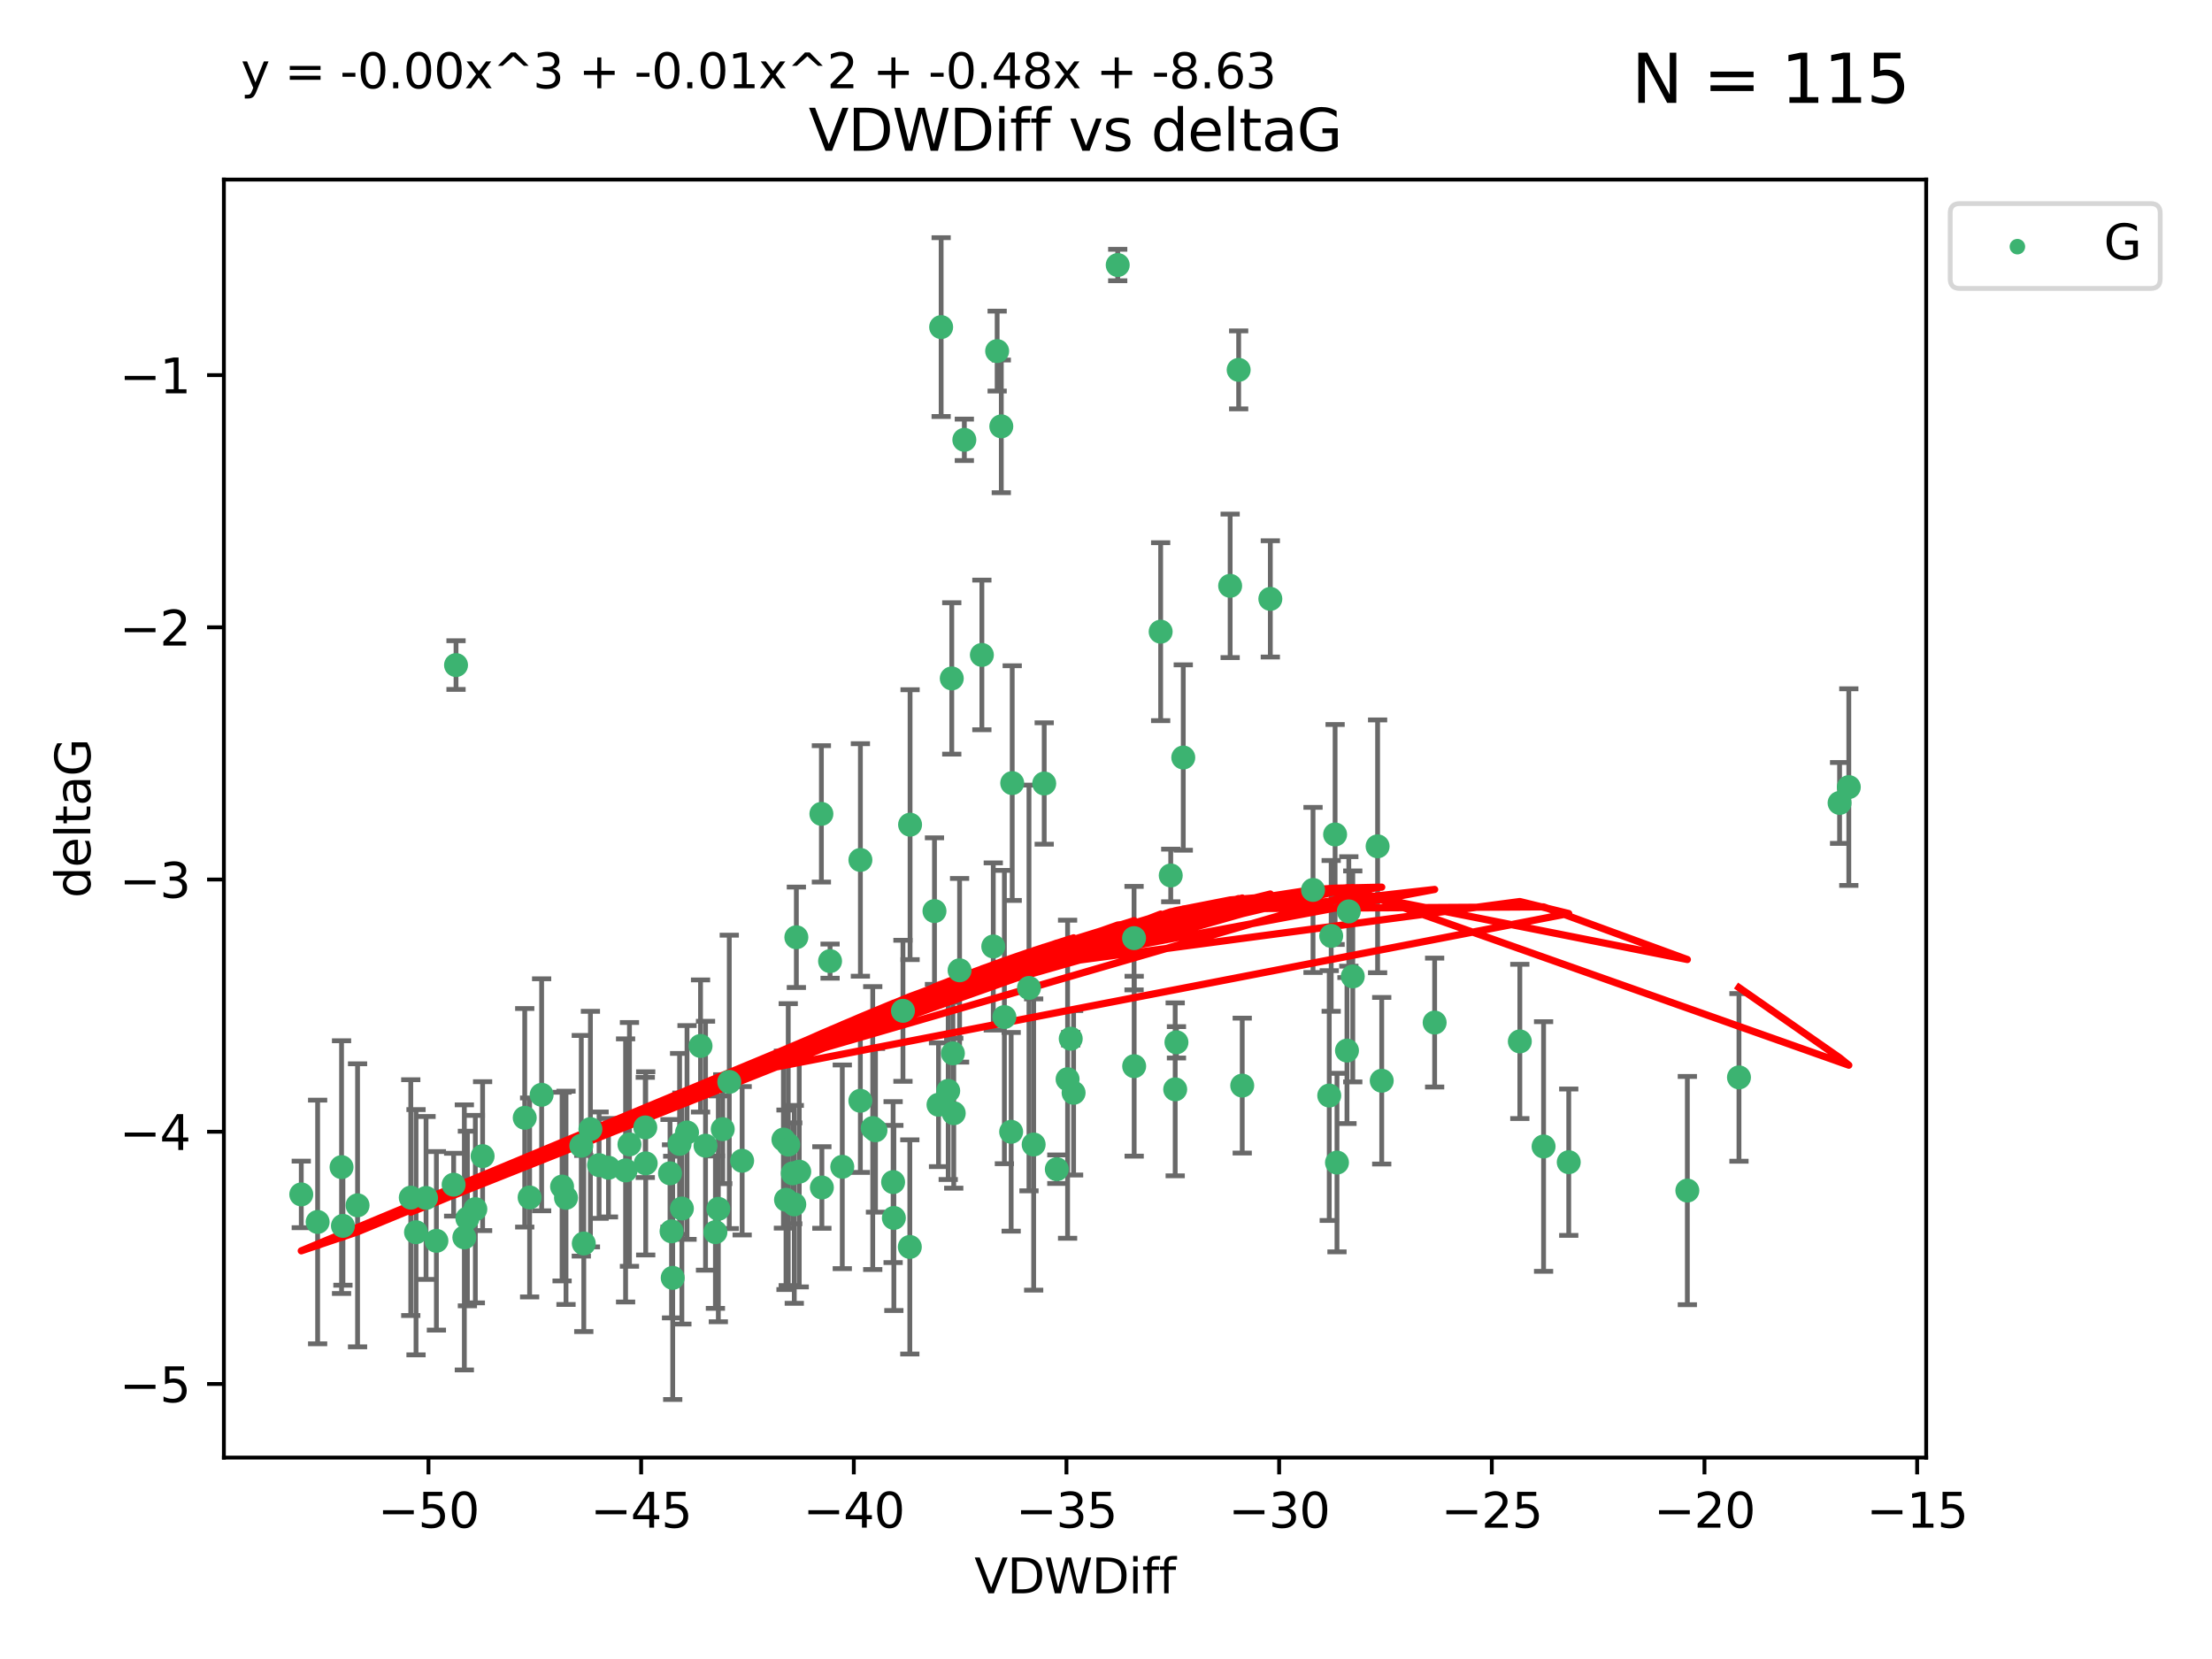 <?xml version="1.0" encoding="utf-8" standalone="no"?>
<!DOCTYPE svg PUBLIC "-//W3C//DTD SVG 1.1//EN"
  "http://www.w3.org/Graphics/SVG/1.1/DTD/svg11.dtd">
<svg xmlns:xlink="http://www.w3.org/1999/xlink" width="460.8pt" height="345.6pt" viewBox="0 0 460.8 345.6" xmlns="http://www.w3.org/2000/svg" version="1.1">
 <defs>
  <style type="text/css">*{stroke-linejoin: round; stroke-linecap: butt}</style>
 </defs>
 <g id="figure_1">
  <g id="patch_1">
   <path d="M 0 345.6 
L 460.8 345.6 
L 460.8 0 
L 0 0 
z
" style="fill: #ffffff"/>
  </g>
  <g id="axes_1">
   <g id="patch_2">
    <path d="M 46.64 303.64 
L 401.26 303.64 
L 401.26 37.411 
L 46.64 37.411 
z
" style="fill: #ffffff"/>
   </g>
   <g id="PathCollection_1">
    <defs>
     <path id="m4bdf8ae828" d="M 0 1.118 
C 0.297 1.118 0.581 1 0.791 0.791 
C 1 0.581 1.118 0.297 1.118 0 
C 1.118 -0.297 1 -0.581 0.791 -0.791 
C 0.581 -1 0.297 -1.118 0 -1.118 
C -0.297 -1.118 -0.581 -1 -0.791 -0.791 
C -1 -0.581 -1.118 -0.297 -1.118 0 
C -1.118 0.297 -1 0.581 -0.791 0.791 
C -0.581 1 -0.297 1.118 0 1.118 
z
" style="stroke: #3cb371"/>
    </defs>
    <g clip-path="url(#pdc8550c452)">
     <use xlink:href="#m4bdf8ae828" x="139.576" y="244.425" style="fill: #3cb371; stroke: #3cb371"/>
     <use xlink:href="#m4bdf8ae828" x="86.666" y="256.695" style="fill: #3cb371; stroke: #3cb371"/>
     <use xlink:href="#m4bdf8ae828" x="99.022" y="251.881" style="fill: #3cb371; stroke: #3cb371"/>
     <use xlink:href="#m4bdf8ae828" x="109.312" y="232.858" style="fill: #3cb371; stroke: #3cb371"/>
     <use xlink:href="#m4bdf8ae828" x="143.121" y="235.911" style="fill: #3cb371; stroke: #3cb371"/>
     <use xlink:href="#m4bdf8ae828" x="66.169" y="254.558" style="fill: #3cb371; stroke: #3cb371"/>
     <use xlink:href="#m4bdf8ae828" x="134.513" y="242.351" style="fill: #3cb371; stroke: #3cb371"/>
     <use xlink:href="#m4bdf8ae828" x="130.322" y="243.82" style="fill: #3cb371; stroke: #3cb371"/>
     <use xlink:href="#m4bdf8ae828" x="74.487" y="251.089" style="fill: #3cb371; stroke: #3cb371"/>
     <use xlink:href="#m4bdf8ae828" x="62.759" y="248.817" style="fill: #3cb371; stroke: #3cb371"/>
     <use xlink:href="#m4bdf8ae828" x="165.141" y="244.425" style="fill: #3cb371; stroke: #3cb371"/>
     <use xlink:href="#m4bdf8ae828" x="186.208" y="253.721" style="fill: #3cb371; stroke: #3cb371"/>
     <use xlink:href="#m4bdf8ae828" x="165.465" y="250.893" style="fill: #3cb371; stroke: #3cb371"/>
     <use xlink:href="#m4bdf8ae828" x="71.439" y="255.371" style="fill: #3cb371; stroke: #3cb371"/>
     <use xlink:href="#m4bdf8ae828" x="141.573" y="238.295" style="fill: #3cb371; stroke: #3cb371"/>
     <use xlink:href="#m4bdf8ae828" x="139.893" y="256.507" style="fill: #3cb371; stroke: #3cb371"/>
     <use xlink:href="#m4bdf8ae828" x="110.33" y="249.45" style="fill: #3cb371; stroke: #3cb371"/>
     <use xlink:href="#m4bdf8ae828" x="90.911" y="258.487" style="fill: #3cb371; stroke: #3cb371"/>
     <use xlink:href="#m4bdf8ae828" x="151.922" y="225.376" style="fill: #3cb371; stroke: #3cb371"/>
     <use xlink:href="#m4bdf8ae828" x="179.228" y="229.312" style="fill: #3cb371; stroke: #3cb371"/>
     <use xlink:href="#m4bdf8ae828" x="163.202" y="237.394" style="fill: #3cb371; stroke: #3cb371"/>
     <use xlink:href="#m4bdf8ae828" x="164.205" y="238.445" style="fill: #3cb371; stroke: #3cb371"/>
     <use xlink:href="#m4bdf8ae828" x="122.997" y="235.214" style="fill: #3cb371; stroke: #3cb371"/>
     <use xlink:href="#m4bdf8ae828" x="117.092" y="247.187" style="fill: #3cb371; stroke: #3cb371"/>
     <use xlink:href="#m4bdf8ae828" x="124.801" y="242.723" style="fill: #3cb371; stroke: #3cb371"/>
     <use xlink:href="#m4bdf8ae828" x="85.571" y="249.487" style="fill: #3cb371; stroke: #3cb371"/>
     <use xlink:href="#m4bdf8ae828" x="154.603" y="241.81" style="fill: #3cb371; stroke: #3cb371"/>
     <use xlink:href="#m4bdf8ae828" x="71.152" y="243.134" style="fill: #3cb371; stroke: #3cb371"/>
     <use xlink:href="#m4bdf8ae828" x="166.496" y="244.081" style="fill: #3cb371; stroke: #3cb371"/>
     <use xlink:href="#m4bdf8ae828" x="186.053" y="246.252" style="fill: #3cb371; stroke: #3cb371"/>
     <use xlink:href="#m4bdf8ae828" x="179.236" y="179.144" style="fill: #3cb371; stroke: #3cb371"/>
     <use xlink:href="#m4bdf8ae828" x="97.369" y="253.837" style="fill: #3cb371; stroke: #3cb371"/>
     <use xlink:href="#m4bdf8ae828" x="96.732" y="257.774" style="fill: #3cb371; stroke: #3cb371"/>
     <use xlink:href="#m4bdf8ae828" x="112.833" y="228.063" style="fill: #3cb371; stroke: #3cb371"/>
     <use xlink:href="#m4bdf8ae828" x="88.753" y="249.556" style="fill: #3cb371; stroke: #3cb371"/>
     <use xlink:href="#m4bdf8ae828" x="117.91" y="249.528" style="fill: #3cb371; stroke: #3cb371"/>
     <use xlink:href="#m4bdf8ae828" x="149.642" y="251.826" style="fill: #3cb371; stroke: #3cb371"/>
     <use xlink:href="#m4bdf8ae828" x="146.974" y="238.672" style="fill: #3cb371; stroke: #3cb371"/>
     <use xlink:href="#m4bdf8ae828" x="145.934" y="217.895" style="fill: #3cb371; stroke: #3cb371"/>
     <use xlink:href="#m4bdf8ae828" x="171.211" y="247.376" style="fill: #3cb371; stroke: #3cb371"/>
     <use xlink:href="#m4bdf8ae828" x="126.754" y="243.258" style="fill: #3cb371; stroke: #3cb371"/>
     <use xlink:href="#m4bdf8ae828" x="165.896" y="195.252" style="fill: #3cb371; stroke: #3cb371"/>
     <use xlink:href="#m4bdf8ae828" x="142.049" y="251.76" style="fill: #3cb371; stroke: #3cb371"/>
     <use xlink:href="#m4bdf8ae828" x="100.537" y="240.845" style="fill: #3cb371; stroke: #3cb371"/>
     <use xlink:href="#m4bdf8ae828" x="163.742" y="249.936" style="fill: #3cb371; stroke: #3cb371"/>
     <use xlink:href="#m4bdf8ae828" x="258.779" y="226.148" style="fill: #3cb371; stroke: #3cb371"/>
     <use xlink:href="#m4bdf8ae828" x="140.139" y="266.202" style="fill: #3cb371; stroke: #3cb371"/>
     <use xlink:href="#m4bdf8ae828" x="94.998" y="138.549" style="fill: #3cb371; stroke: #3cb371"/>
     <use xlink:href="#m4bdf8ae828" x="196.057" y="68.139" style="fill: #3cb371; stroke: #3cb371"/>
     <use xlink:href="#m4bdf8ae828" x="131.128" y="238.401" style="fill: #3cb371; stroke: #3cb371"/>
     <use xlink:href="#m4bdf8ae828" x="241.786" y="131.59" style="fill: #3cb371; stroke: #3cb371"/>
     <use xlink:href="#m4bdf8ae828" x="94.501" y="246.793" style="fill: #3cb371; stroke: #3cb371"/>
     <use xlink:href="#m4bdf8ae828" x="121.094" y="238.684" style="fill: #3cb371; stroke: #3cb371"/>
     <use xlink:href="#m4bdf8ae828" x="121.614" y="259.045" style="fill: #3cb371; stroke: #3cb371"/>
     <use xlink:href="#m4bdf8ae828" x="149.034" y="256.68" style="fill: #3cb371; stroke: #3cb371"/>
     <use xlink:href="#m4bdf8ae828" x="223.65" y="227.652" style="fill: #3cb371; stroke: #3cb371"/>
     <use xlink:href="#m4bdf8ae828" x="206.917" y="197.167" style="fill: #3cb371; stroke: #3cb371"/>
     <use xlink:href="#m4bdf8ae828" x="236.245" y="195.43" style="fill: #3cb371; stroke: #3cb371"/>
     <use xlink:href="#m4bdf8ae828" x="208.589" y="88.817" style="fill: #3cb371; stroke: #3cb371"/>
     <use xlink:href="#m4bdf8ae828" x="277.311" y="194.964" style="fill: #3cb371; stroke: #3cb371"/>
     <use xlink:href="#m4bdf8ae828" x="171.111" y="169.544" style="fill: #3cb371; stroke: #3cb371"/>
     <use xlink:href="#m4bdf8ae828" x="181.807" y="234.995" style="fill: #3cb371; stroke: #3cb371"/>
     <use xlink:href="#m4bdf8ae828" x="258.037" y="77.051" style="fill: #3cb371; stroke: #3cb371"/>
     <use xlink:href="#m4bdf8ae828" x="189.585" y="171.793" style="fill: #3cb371; stroke: #3cb371"/>
     <use xlink:href="#m4bdf8ae828" x="220.154" y="243.568" style="fill: #3cb371; stroke: #3cb371"/>
     <use xlink:href="#m4bdf8ae828" x="198.681" y="231.905" style="fill: #3cb371; stroke: #3cb371"/>
     <use xlink:href="#m4bdf8ae828" x="175.464" y="243.066" style="fill: #3cb371; stroke: #3cb371"/>
     <use xlink:href="#m4bdf8ae828" x="189.532" y="259.759" style="fill: #3cb371; stroke: #3cb371"/>
     <use xlink:href="#m4bdf8ae828" x="236.269" y="222.107" style="fill: #3cb371; stroke: #3cb371"/>
     <use xlink:href="#m4bdf8ae828" x="195.511" y="230.138" style="fill: #3cb371; stroke: #3cb371"/>
     <use xlink:href="#m4bdf8ae828" x="207.725" y="73.138" style="fill: #3cb371; stroke: #3cb371"/>
     <use xlink:href="#m4bdf8ae828" x="134.425" y="234.863" style="fill: #3cb371; stroke: #3cb371"/>
     <use xlink:href="#m4bdf8ae828" x="210.642" y="235.772" style="fill: #3cb371; stroke: #3cb371"/>
     <use xlink:href="#m4bdf8ae828" x="264.633" y="124.76" style="fill: #3cb371; stroke: #3cb371"/>
     <use xlink:href="#m4bdf8ae828" x="182.379" y="235.464" style="fill: #3cb371; stroke: #3cb371"/>
     <use xlink:href="#m4bdf8ae828" x="232.841" y="55.21" style="fill: #3cb371; stroke: #3cb371"/>
     <use xlink:href="#m4bdf8ae828" x="298.863" y="213.019" style="fill: #3cb371; stroke: #3cb371"/>
     <use xlink:href="#m4bdf8ae828" x="198.506" y="219.435" style="fill: #3cb371; stroke: #3cb371"/>
     <use xlink:href="#m4bdf8ae828" x="217.529" y="163.217" style="fill: #3cb371; stroke: #3cb371"/>
     <use xlink:href="#m4bdf8ae828" x="199.899" y="202.131" style="fill: #3cb371; stroke: #3cb371"/>
     <use xlink:href="#m4bdf8ae828" x="214.356" y="205.809" style="fill: #3cb371; stroke: #3cb371"/>
     <use xlink:href="#m4bdf8ae828" x="210.863" y="163.134" style="fill: #3cb371; stroke: #3cb371"/>
     <use xlink:href="#m4bdf8ae828" x="200.89" y="91.624" style="fill: #3cb371; stroke: #3cb371"/>
     <use xlink:href="#m4bdf8ae828" x="316.609" y="216.946" style="fill: #3cb371; stroke: #3cb371"/>
     <use xlink:href="#m4bdf8ae828" x="326.799" y="242.106" style="fill: #3cb371; stroke: #3cb371"/>
     <use xlink:href="#m4bdf8ae828" x="150.559" y="235.225" style="fill: #3cb371; stroke: #3cb371"/>
     <use xlink:href="#m4bdf8ae828" x="286.981" y="176.305" style="fill: #3cb371; stroke: #3cb371"/>
     <use xlink:href="#m4bdf8ae828" x="244.816" y="226.931" style="fill: #3cb371; stroke: #3cb371"/>
     <use xlink:href="#m4bdf8ae828" x="204.543" y="136.435" style="fill: #3cb371; stroke: #3cb371"/>
     <use xlink:href="#m4bdf8ae828" x="222.398" y="224.821" style="fill: #3cb371; stroke: #3cb371"/>
     <use xlink:href="#m4bdf8ae828" x="198.271" y="141.327" style="fill: #3cb371; stroke: #3cb371"/>
     <use xlink:href="#m4bdf8ae828" x="172.919" y="200.22" style="fill: #3cb371; stroke: #3cb371"/>
     <use xlink:href="#m4bdf8ae828" x="243.887" y="182.375" style="fill: #3cb371; stroke: #3cb371"/>
     <use xlink:href="#m4bdf8ae828" x="281.806" y="203.408" style="fill: #3cb371; stroke: #3cb371"/>
     <use xlink:href="#m4bdf8ae828" x="194.669" y="189.795" style="fill: #3cb371; stroke: #3cb371"/>
     <use xlink:href="#m4bdf8ae828" x="280.982" y="189.866" style="fill: #3cb371; stroke: #3cb371"/>
     <use xlink:href="#m4bdf8ae828" x="197.531" y="227.244" style="fill: #3cb371; stroke: #3cb371"/>
     <use xlink:href="#m4bdf8ae828" x="209.234" y="211.869" style="fill: #3cb371; stroke: #3cb371"/>
     <use xlink:href="#m4bdf8ae828" x="188.102" y="210.569" style="fill: #3cb371; stroke: #3cb371"/>
     <use xlink:href="#m4bdf8ae828" x="223.052" y="216.386" style="fill: #3cb371; stroke: #3cb371"/>
     <use xlink:href="#m4bdf8ae828" x="215.331" y="238.422" style="fill: #3cb371; stroke: #3cb371"/>
     <use xlink:href="#m4bdf8ae828" x="278.127" y="173.836" style="fill: #3cb371; stroke: #3cb371"/>
     <use xlink:href="#m4bdf8ae828" x="287.839" y="225.137" style="fill: #3cb371; stroke: #3cb371"/>
     <use xlink:href="#m4bdf8ae828" x="256.262" y="122.04" style="fill: #3cb371; stroke: #3cb371"/>
     <use xlink:href="#m4bdf8ae828" x="245.077" y="217.134" style="fill: #3cb371; stroke: #3cb371"/>
     <use xlink:href="#m4bdf8ae828" x="273.528" y="185.388" style="fill: #3cb371; stroke: #3cb371"/>
     <use xlink:href="#m4bdf8ae828" x="278.518" y="242.186" style="fill: #3cb371; stroke: #3cb371"/>
     <use xlink:href="#m4bdf8ae828" x="276.906" y="228.223" style="fill: #3cb371; stroke: #3cb371"/>
     <use xlink:href="#m4bdf8ae828" x="351.506" y="248.018" style="fill: #3cb371; stroke: #3cb371"/>
     <use xlink:href="#m4bdf8ae828" x="321.556" y="238.834" style="fill: #3cb371; stroke: #3cb371"/>
     <use xlink:href="#m4bdf8ae828" x="246.497" y="157.805" style="fill: #3cb371; stroke: #3cb371"/>
     <use xlink:href="#m4bdf8ae828" x="280.6" y="218.851" style="fill: #3cb371; stroke: #3cb371"/>
     <use xlink:href="#m4bdf8ae828" x="385.141" y="163.967" style="fill: #3cb371; stroke: #3cb371"/>
     <use xlink:href="#m4bdf8ae828" x="383.219" y="167.265" style="fill: #3cb371; stroke: #3cb371"/>
     <use xlink:href="#m4bdf8ae828" x="362.26" y="224.44" style="fill: #3cb371; stroke: #3cb371"/>
    </g>
   </g>
   <g id="matplotlib.axis_1">
    <g id="xtick_1">
     <g id="line2d_1">
      <defs>
       <path id="m910fd416ae" d="M 0 0 
L 0 3.5 
" style="stroke: #000000; stroke-width: 0.8"/>
      </defs>
      <g>
       <use xlink:href="#m910fd416ae" x="89.258" y="303.64" style="stroke: #000000; stroke-width: 0.8"/>
      </g>
     </g>
     <g id="text_1">
      <!-- −50 -->
      <g transform="translate(78.706 318.238)scale(0.1 -0.1)">
       <defs>
        <path id="DejaVuSans-2212" d="M 678 2272 
L 4684 2272 
L 4684 1741 
L 678 1741 
L 678 2272 
z
" transform="scale(0.016)"/>
        <path id="DejaVuSans-35" d="M 691 4666 
L 3169 4666 
L 3169 4134 
L 1269 4134 
L 1269 2991 
Q 1406 3038 1543 3061 
Q 1681 3084 1819 3084 
Q 2600 3084 3056 2656 
Q 3513 2228 3513 1497 
Q 3513 744 3044 326 
Q 2575 -91 1722 -91 
Q 1428 -91 1123 -41 
Q 819 9 494 109 
L 494 744 
Q 775 591 1075 516 
Q 1375 441 1709 441 
Q 2250 441 2565 725 
Q 2881 1009 2881 1497 
Q 2881 1984 2565 2268 
Q 2250 2553 1709 2553 
Q 1456 2553 1204 2497 
Q 953 2441 691 2322 
L 691 4666 
z
" transform="scale(0.016)"/>
        <path id="DejaVuSans-30" d="M 2034 4250 
Q 1547 4250 1301 3770 
Q 1056 3291 1056 2328 
Q 1056 1369 1301 889 
Q 1547 409 2034 409 
Q 2525 409 2770 889 
Q 3016 1369 3016 2328 
Q 3016 3291 2770 3770 
Q 2525 4250 2034 4250 
z
M 2034 4750 
Q 2819 4750 3233 4129 
Q 3647 3509 3647 2328 
Q 3647 1150 3233 529 
Q 2819 -91 2034 -91 
Q 1250 -91 836 529 
Q 422 1150 422 2328 
Q 422 3509 836 4129 
Q 1250 4750 2034 4750 
z
" transform="scale(0.016)"/>
       </defs>
       <use xlink:href="#DejaVuSans-2212"/>
       <use xlink:href="#DejaVuSans-35" x="83.789"/>
       <use xlink:href="#DejaVuSans-30" x="147.412"/>
      </g>
     </g>
    </g>
    <g id="xtick_2">
     <g id="line2d_2">
      <g>
       <use xlink:href="#m910fd416ae" x="133.561" y="303.64" style="stroke: #000000; stroke-width: 0.8"/>
      </g>
     </g>
     <g id="text_2">
      <!-- −45 -->
      <g transform="translate(123.008 318.238)scale(0.1 -0.1)">
       <defs>
        <path id="DejaVuSans-34" d="M 2419 4116 
L 825 1625 
L 2419 1625 
L 2419 4116 
z
M 2253 4666 
L 3047 4666 
L 3047 1625 
L 3713 1625 
L 3713 1100 
L 3047 1100 
L 3047 0 
L 2419 0 
L 2419 1100 
L 313 1100 
L 313 1709 
L 2253 4666 
z
" transform="scale(0.016)"/>
       </defs>
       <use xlink:href="#DejaVuSans-2212"/>
       <use xlink:href="#DejaVuSans-34" x="83.789"/>
       <use xlink:href="#DejaVuSans-35" x="147.412"/>
      </g>
     </g>
    </g>
    <g id="xtick_3">
     <g id="line2d_3">
      <g>
       <use xlink:href="#m910fd416ae" x="177.863" y="303.64" style="stroke: #000000; stroke-width: 0.8"/>
      </g>
     </g>
     <g id="text_3">
      <!-- −40 -->
      <g transform="translate(167.311 318.238)scale(0.1 -0.1)">
       <use xlink:href="#DejaVuSans-2212"/>
       <use xlink:href="#DejaVuSans-34" x="83.789"/>
       <use xlink:href="#DejaVuSans-30" x="147.412"/>
      </g>
     </g>
    </g>
    <g id="xtick_4">
     <g id="line2d_4">
      <g>
       <use xlink:href="#m910fd416ae" x="222.165" y="303.64" style="stroke: #000000; stroke-width: 0.8"/>
      </g>
     </g>
     <g id="text_4">
      <!-- −35 -->
      <g transform="translate(211.613 318.238)scale(0.1 -0.1)">
       <defs>
        <path id="DejaVuSans-33" d="M 2597 2516 
Q 3050 2419 3304 2112 
Q 3559 1806 3559 1356 
Q 3559 666 3084 287 
Q 2609 -91 1734 -91 
Q 1441 -91 1130 -33 
Q 819 25 488 141 
L 488 750 
Q 750 597 1062 519 
Q 1375 441 1716 441 
Q 2309 441 2620 675 
Q 2931 909 2931 1356 
Q 2931 1769 2642 2001 
Q 2353 2234 1838 2234 
L 1294 2234 
L 1294 2753 
L 1863 2753 
Q 2328 2753 2575 2939 
Q 2822 3125 2822 3475 
Q 2822 3834 2567 4026 
Q 2313 4219 1838 4219 
Q 1578 4219 1281 4162 
Q 984 4106 628 3988 
L 628 4550 
Q 988 4650 1302 4700 
Q 1616 4750 1894 4750 
Q 2613 4750 3031 4423 
Q 3450 4097 3450 3541 
Q 3450 3153 3228 2886 
Q 3006 2619 2597 2516 
z
" transform="scale(0.016)"/>
       </defs>
       <use xlink:href="#DejaVuSans-2212"/>
       <use xlink:href="#DejaVuSans-33" x="83.789"/>
       <use xlink:href="#DejaVuSans-35" x="147.412"/>
      </g>
     </g>
    </g>
    <g id="xtick_5">
     <g id="line2d_5">
      <g>
       <use xlink:href="#m910fd416ae" x="266.468" y="303.64" style="stroke: #000000; stroke-width: 0.8"/>
      </g>
     </g>
     <g id="text_5">
      <!-- −30 -->
      <g transform="translate(255.916 318.238)scale(0.1 -0.1)">
       <use xlink:href="#DejaVuSans-2212"/>
       <use xlink:href="#DejaVuSans-33" x="83.789"/>
       <use xlink:href="#DejaVuSans-30" x="147.412"/>
      </g>
     </g>
    </g>
    <g id="xtick_6">
     <g id="line2d_6">
      <g>
       <use xlink:href="#m910fd416ae" x="310.77" y="303.64" style="stroke: #000000; stroke-width: 0.8"/>
      </g>
     </g>
     <g id="text_6">
      <!-- −25 -->
      <g transform="translate(300.218 318.238)scale(0.1 -0.1)">
       <defs>
        <path id="DejaVuSans-32" d="M 1228 531 
L 3431 531 
L 3431 0 
L 469 0 
L 469 531 
Q 828 903 1448 1529 
Q 2069 2156 2228 2338 
Q 2531 2678 2651 2914 
Q 2772 3150 2772 3378 
Q 2772 3750 2511 3984 
Q 2250 4219 1831 4219 
Q 1534 4219 1204 4116 
Q 875 4013 500 3803 
L 500 4441 
Q 881 4594 1212 4672 
Q 1544 4750 1819 4750 
Q 2544 4750 2975 4387 
Q 3406 4025 3406 3419 
Q 3406 3131 3298 2873 
Q 3191 2616 2906 2266 
Q 2828 2175 2409 1742 
Q 1991 1309 1228 531 
z
" transform="scale(0.016)"/>
       </defs>
       <use xlink:href="#DejaVuSans-2212"/>
       <use xlink:href="#DejaVuSans-32" x="83.789"/>
       <use xlink:href="#DejaVuSans-35" x="147.412"/>
      </g>
     </g>
    </g>
    <g id="xtick_7">
     <g id="line2d_7">
      <g>
       <use xlink:href="#m910fd416ae" x="355.073" y="303.64" style="stroke: #000000; stroke-width: 0.8"/>
      </g>
     </g>
     <g id="text_7">
      <!-- −20 -->
      <g transform="translate(344.52 318.238)scale(0.1 -0.1)">
       <use xlink:href="#DejaVuSans-2212"/>
       <use xlink:href="#DejaVuSans-32" x="83.789"/>
       <use xlink:href="#DejaVuSans-30" x="147.412"/>
      </g>
     </g>
    </g>
    <g id="xtick_8">
     <g id="line2d_8">
      <g>
       <use xlink:href="#m910fd416ae" x="399.375" y="303.64" style="stroke: #000000; stroke-width: 0.8"/>
      </g>
     </g>
     <g id="text_8">
      <!-- −15 -->
      <g transform="translate(388.823 318.238)scale(0.1 -0.1)">
       <defs>
        <path id="DejaVuSans-31" d="M 794 531 
L 1825 531 
L 1825 4091 
L 703 3866 
L 703 4441 
L 1819 4666 
L 2450 4666 
L 2450 531 
L 3481 531 
L 3481 0 
L 794 0 
L 794 531 
z
" transform="scale(0.016)"/>
       </defs>
       <use xlink:href="#DejaVuSans-2212"/>
       <use xlink:href="#DejaVuSans-31" x="83.789"/>
       <use xlink:href="#DejaVuSans-35" x="147.412"/>
      </g>
     </g>
    </g>
    <g id="text_9">
     <!-- VDWDiff -->
     <g transform="translate(202.977 331.917)scale(0.1 -0.1)">
      <defs>
       <path id="DejaVuSans-56" d="M 1831 0 
L 50 4666 
L 709 4666 
L 2188 738 
L 3669 4666 
L 4325 4666 
L 2547 0 
L 1831 0 
z
" transform="scale(0.016)"/>
       <path id="DejaVuSans-44" d="M 1259 4147 
L 1259 519 
L 2022 519 
Q 2988 519 3436 956 
Q 3884 1394 3884 2338 
Q 3884 3275 3436 3711 
Q 2988 4147 2022 4147 
L 1259 4147 
z
M 628 4666 
L 1925 4666 
Q 3281 4666 3915 4102 
Q 4550 3538 4550 2338 
Q 4550 1131 3912 565 
Q 3275 0 1925 0 
L 628 0 
L 628 4666 
z
" transform="scale(0.016)"/>
       <path id="DejaVuSans-57" d="M 213 4666 
L 850 4666 
L 1831 722 
L 2809 4666 
L 3519 4666 
L 4500 722 
L 5478 4666 
L 6119 4666 
L 4947 0 
L 4153 0 
L 3169 4050 
L 2175 0 
L 1381 0 
L 213 4666 
z
" transform="scale(0.016)"/>
       <path id="DejaVuSans-69" d="M 603 3500 
L 1178 3500 
L 1178 0 
L 603 0 
L 603 3500 
z
M 603 4863 
L 1178 4863 
L 1178 4134 
L 603 4134 
L 603 4863 
z
" transform="scale(0.016)"/>
       <path id="DejaVuSans-66" d="M 2375 4863 
L 2375 4384 
L 1825 4384 
Q 1516 4384 1395 4259 
Q 1275 4134 1275 3809 
L 1275 3500 
L 2222 3500 
L 2222 3053 
L 1275 3053 
L 1275 0 
L 697 0 
L 697 3053 
L 147 3053 
L 147 3500 
L 697 3500 
L 697 3744 
Q 697 4328 969 4595 
Q 1241 4863 1831 4863 
L 2375 4863 
z
" transform="scale(0.016)"/>
      </defs>
      <use xlink:href="#DejaVuSans-56"/>
      <use xlink:href="#DejaVuSans-44" x="68.408"/>
      <use xlink:href="#DejaVuSans-57" x="145.41"/>
      <use xlink:href="#DejaVuSans-44" x="244.287"/>
      <use xlink:href="#DejaVuSans-69" x="321.289"/>
      <use xlink:href="#DejaVuSans-66" x="349.072"/>
      <use xlink:href="#DejaVuSans-66" x="384.277"/>
     </g>
    </g>
   </g>
   <g id="matplotlib.axis_2">
    <g id="ytick_1">
     <g id="line2d_9">
      <defs>
       <path id="mb828dc7406" d="M 0 0 
L -3.5 0 
" style="stroke: #000000; stroke-width: 0.8"/>
      </defs>
      <g>
       <use xlink:href="#mb828dc7406" x="46.64" y="288.305" style="stroke: #000000; stroke-width: 0.8"/>
      </g>
     </g>
     <g id="text_10">
      <!-- −5 -->
      <g transform="translate(24.898 292.104)scale(0.1 -0.1)">
       <use xlink:href="#DejaVuSans-2212"/>
       <use xlink:href="#DejaVuSans-35" x="83.789"/>
      </g>
     </g>
    </g>
    <g id="ytick_2">
     <g id="line2d_10">
      <g>
       <use xlink:href="#mb828dc7406" x="46.64" y="235.764" style="stroke: #000000; stroke-width: 0.8"/>
      </g>
     </g>
     <g id="text_11">
      <!-- −4 -->
      <g transform="translate(24.898 239.563)scale(0.1 -0.1)">
       <use xlink:href="#DejaVuSans-2212"/>
       <use xlink:href="#DejaVuSans-34" x="83.789"/>
      </g>
     </g>
    </g>
    <g id="ytick_3">
     <g id="line2d_11">
      <g>
       <use xlink:href="#mb828dc7406" x="46.64" y="183.223" style="stroke: #000000; stroke-width: 0.8"/>
      </g>
     </g>
     <g id="text_12">
      <!-- −3 -->
      <g transform="translate(24.898 187.022)scale(0.1 -0.1)">
       <use xlink:href="#DejaVuSans-2212"/>
       <use xlink:href="#DejaVuSans-33" x="83.789"/>
      </g>
     </g>
    </g>
    <g id="ytick_4">
     <g id="line2d_12">
      <g>
       <use xlink:href="#mb828dc7406" x="46.64" y="130.682" style="stroke: #000000; stroke-width: 0.8"/>
      </g>
     </g>
     <g id="text_13">
      <!-- −2 -->
      <g transform="translate(24.898 134.481)scale(0.1 -0.1)">
       <use xlink:href="#DejaVuSans-2212"/>
       <use xlink:href="#DejaVuSans-32" x="83.789"/>
      </g>
     </g>
    </g>
    <g id="ytick_5">
     <g id="line2d_13">
      <g>
       <use xlink:href="#mb828dc7406" x="46.64" y="78.141" style="stroke: #000000; stroke-width: 0.8"/>
      </g>
     </g>
     <g id="text_14">
      <!-- −1 -->
      <g transform="translate(24.898 81.94)scale(0.1 -0.1)">
       <use xlink:href="#DejaVuSans-2212"/>
       <use xlink:href="#DejaVuSans-31" x="83.789"/>
      </g>
     </g>
    </g>
    <g id="text_15">
     <!-- deltaG -->
     <g transform="translate(18.818 187.064)rotate(-90)scale(0.1 -0.1)">
      <defs>
       <path id="DejaVuSans-64" d="M 2906 2969 
L 2906 4863 
L 3481 4863 
L 3481 0 
L 2906 0 
L 2906 525 
Q 2725 213 2448 61 
Q 2172 -91 1784 -91 
Q 1150 -91 751 415 
Q 353 922 353 1747 
Q 353 2572 751 3078 
Q 1150 3584 1784 3584 
Q 2172 3584 2448 3432 
Q 2725 3281 2906 2969 
z
M 947 1747 
Q 947 1113 1208 752 
Q 1469 391 1925 391 
Q 2381 391 2643 752 
Q 2906 1113 2906 1747 
Q 2906 2381 2643 2742 
Q 2381 3103 1925 3103 
Q 1469 3103 1208 2742 
Q 947 2381 947 1747 
z
" transform="scale(0.016)"/>
       <path id="DejaVuSans-65" d="M 3597 1894 
L 3597 1613 
L 953 1613 
Q 991 1019 1311 708 
Q 1631 397 2203 397 
Q 2534 397 2845 478 
Q 3156 559 3463 722 
L 3463 178 
Q 3153 47 2828 -22 
Q 2503 -91 2169 -91 
Q 1331 -91 842 396 
Q 353 884 353 1716 
Q 353 2575 817 3079 
Q 1281 3584 2069 3584 
Q 2775 3584 3186 3129 
Q 3597 2675 3597 1894 
z
M 3022 2063 
Q 3016 2534 2758 2815 
Q 2500 3097 2075 3097 
Q 1594 3097 1305 2825 
Q 1016 2553 972 2059 
L 3022 2063 
z
" transform="scale(0.016)"/>
       <path id="DejaVuSans-6c" d="M 603 4863 
L 1178 4863 
L 1178 0 
L 603 0 
L 603 4863 
z
" transform="scale(0.016)"/>
       <path id="DejaVuSans-74" d="M 1172 4494 
L 1172 3500 
L 2356 3500 
L 2356 3053 
L 1172 3053 
L 1172 1153 
Q 1172 725 1289 603 
Q 1406 481 1766 481 
L 2356 481 
L 2356 0 
L 1766 0 
Q 1100 0 847 248 
Q 594 497 594 1153 
L 594 3053 
L 172 3053 
L 172 3500 
L 594 3500 
L 594 4494 
L 1172 4494 
z
" transform="scale(0.016)"/>
       <path id="DejaVuSans-61" d="M 2194 1759 
Q 1497 1759 1228 1600 
Q 959 1441 959 1056 
Q 959 750 1161 570 
Q 1363 391 1709 391 
Q 2188 391 2477 730 
Q 2766 1069 2766 1631 
L 2766 1759 
L 2194 1759 
z
M 3341 1997 
L 3341 0 
L 2766 0 
L 2766 531 
Q 2569 213 2275 61 
Q 1981 -91 1556 -91 
Q 1019 -91 701 211 
Q 384 513 384 1019 
Q 384 1609 779 1909 
Q 1175 2209 1959 2209 
L 2766 2209 
L 2766 2266 
Q 2766 2663 2505 2880 
Q 2244 3097 1772 3097 
Q 1472 3097 1187 3025 
Q 903 2953 641 2809 
L 641 3341 
Q 956 3463 1253 3523 
Q 1550 3584 1831 3584 
Q 2591 3584 2966 3190 
Q 3341 2797 3341 1997 
z
" transform="scale(0.016)"/>
       <path id="DejaVuSans-47" d="M 3809 666 
L 3809 1919 
L 2778 1919 
L 2778 2438 
L 4434 2438 
L 4434 434 
Q 4069 175 3628 42 
Q 3188 -91 2688 -91 
Q 1594 -91 976 548 
Q 359 1188 359 2328 
Q 359 3472 976 4111 
Q 1594 4750 2688 4750 
Q 3144 4750 3555 4637 
Q 3966 4525 4313 4306 
L 4313 3634 
Q 3963 3931 3569 4081 
Q 3175 4231 2741 4231 
Q 1884 4231 1454 3753 
Q 1025 3275 1025 2328 
Q 1025 1384 1454 906 
Q 1884 428 2741 428 
Q 3075 428 3337 486 
Q 3600 544 3809 666 
z
" transform="scale(0.016)"/>
      </defs>
      <use xlink:href="#DejaVuSans-64"/>
      <use xlink:href="#DejaVuSans-65" x="63.477"/>
      <use xlink:href="#DejaVuSans-6c" x="125"/>
      <use xlink:href="#DejaVuSans-74" x="152.783"/>
      <use xlink:href="#DejaVuSans-61" x="191.992"/>
      <use xlink:href="#DejaVuSans-47" x="253.271"/>
     </g>
    </g>
   </g>
   <g id="LineCollection_1">
    <path d="M 139.576 255.627 
L 139.576 233.222 
" clip-path="url(#pdc8550c452)" style="fill: none; stroke: #696969"/>
    <path d="M 86.666 282.242 
L 86.666 231.149 
" clip-path="url(#pdc8550c452)" style="fill: none; stroke: #696969"/>
    <path d="M 99.022 271.408 
L 99.022 232.354 
" clip-path="url(#pdc8550c452)" style="fill: none; stroke: #696969"/>
    <path d="M 109.312 255.624 
L 109.312 210.093 
" clip-path="url(#pdc8550c452)" style="fill: none; stroke: #696969"/>
    <path d="M 143.121 258.174 
L 143.121 213.647 
" clip-path="url(#pdc8550c452)" style="fill: none; stroke: #696969"/>
    <path d="M 66.169 279.938 
L 66.169 229.178 
" clip-path="url(#pdc8550c452)" style="fill: none; stroke: #696969"/>
    <path d="M 134.513 261.435 
L 134.513 223.267 
" clip-path="url(#pdc8550c452)" style="fill: none; stroke: #696969"/>
    <path d="M 130.322 271.225 
L 130.322 216.416 
" clip-path="url(#pdc8550c452)" style="fill: none; stroke: #696969"/>
    <path d="M 74.487 280.57 
L 74.487 221.607 
" clip-path="url(#pdc8550c452)" style="fill: none; stroke: #696969"/>
    <path d="M 62.759 255.751 
L 62.759 241.882 
" clip-path="url(#pdc8550c452)" style="fill: none; stroke: #696969"/>
    <path d="M 165.141 254.937 
L 165.141 233.913 
" clip-path="url(#pdc8550c452)" style="fill: none; stroke: #696969"/>
    <path d="M 186.208 273.003 
L 186.208 234.438 
" clip-path="url(#pdc8550c452)" style="fill: none; stroke: #696969"/>
    <path d="M 165.465 271.505 
L 165.465 230.282 
" clip-path="url(#pdc8550c452)" style="fill: none; stroke: #696969"/>
    <path d="M 71.439 267.729 
L 71.439 243.012 
" clip-path="url(#pdc8550c452)" style="fill: none; stroke: #696969"/>
    <path d="M 141.573 257.146 
L 141.573 219.444 
" clip-path="url(#pdc8550c452)" style="fill: none; stroke: #696969"/>
    <path d="M 139.893 274.537 
L 139.893 238.476 
" clip-path="url(#pdc8550c452)" style="fill: none; stroke: #696969"/>
    <path d="M 110.33 270.178 
L 110.33 228.721 
" clip-path="url(#pdc8550c452)" style="fill: none; stroke: #696969"/>
    <path d="M 90.911 277.081 
L 90.911 239.893 
" clip-path="url(#pdc8550c452)" style="fill: none; stroke: #696969"/>
    <path d="M 151.922 255.936 
L 151.922 194.815 
" clip-path="url(#pdc8550c452)" style="fill: none; stroke: #696969"/>
    <path d="M 179.228 244.235 
L 179.228 214.389 
" clip-path="url(#pdc8550c452)" style="fill: none; stroke: #696969"/>
    <path d="M 163.202 255.838 
L 163.202 218.95 
" clip-path="url(#pdc8550c452)" style="fill: none; stroke: #696969"/>
    <path d="M 164.205 267.808 
L 164.205 209.081 
" clip-path="url(#pdc8550c452)" style="fill: none; stroke: #696969"/>
    <path d="M 122.997 259.751 
L 122.997 210.678 
" clip-path="url(#pdc8550c452)" style="fill: none; stroke: #696969"/>
    <path d="M 117.092 266.841 
L 117.092 227.533 
" clip-path="url(#pdc8550c452)" style="fill: none; stroke: #696969"/>
    <path d="M 124.801 253.801 
L 124.801 231.644 
" clip-path="url(#pdc8550c452)" style="fill: none; stroke: #696969"/>
    <path d="M 85.571 274.048 
L 85.571 224.927 
" clip-path="url(#pdc8550c452)" style="fill: none; stroke: #696969"/>
    <path d="M 154.603 257.271 
L 154.603 226.349 
" clip-path="url(#pdc8550c452)" style="fill: none; stroke: #696969"/>
    <path d="M 71.152 269.461 
L 71.152 216.808 
" clip-path="url(#pdc8550c452)" style="fill: none; stroke: #696969"/>
    <path d="M 166.496 268.088 
L 166.496 220.074 
" clip-path="url(#pdc8550c452)" style="fill: none; stroke: #696969"/>
    <path d="M 186.053 263.015 
L 186.053 229.489 
" clip-path="url(#pdc8550c452)" style="fill: none; stroke: #696969"/>
    <path d="M 179.236 203.359 
L 179.236 154.929 
" clip-path="url(#pdc8550c452)" style="fill: none; stroke: #696969"/>
    <path d="M 97.369 272.025 
L 97.369 235.648 
" clip-path="url(#pdc8550c452)" style="fill: none; stroke: #696969"/>
    <path d="M 96.732 285.384 
L 96.732 230.164 
" clip-path="url(#pdc8550c452)" style="fill: none; stroke: #696969"/>
    <path d="M 112.833 252.228 
L 112.833 203.898 
" clip-path="url(#pdc8550c452)" style="fill: none; stroke: #696969"/>
    <path d="M 88.753 266.523 
L 88.753 232.589 
" clip-path="url(#pdc8550c452)" style="fill: none; stroke: #696969"/>
    <path d="M 117.91 271.741 
L 117.91 227.314 
" clip-path="url(#pdc8550c452)" style="fill: none; stroke: #696969"/>
    <path d="M 149.642 275.345 
L 149.642 228.307 
" clip-path="url(#pdc8550c452)" style="fill: none; stroke: #696969"/>
    <path d="M 146.974 264.599 
L 146.974 212.746 
" clip-path="url(#pdc8550c452)" style="fill: none; stroke: #696969"/>
    <path d="M 145.934 231.66 
L 145.934 204.131 
" clip-path="url(#pdc8550c452)" style="fill: none; stroke: #696969"/>
    <path d="M 171.211 255.872 
L 171.211 238.88 
" clip-path="url(#pdc8550c452)" style="fill: none; stroke: #696969"/>
    <path d="M 126.754 253.515 
L 126.754 233.002 
" clip-path="url(#pdc8550c452)" style="fill: none; stroke: #696969"/>
    <path d="M 165.896 205.714 
L 165.896 184.79 
" clip-path="url(#pdc8550c452)" style="fill: none; stroke: #696969"/>
    <path d="M 142.049 275.826 
L 142.049 227.693 
" clip-path="url(#pdc8550c452)" style="fill: none; stroke: #696969"/>
    <path d="M 100.537 256.352 
L 100.537 225.339 
" clip-path="url(#pdc8550c452)" style="fill: none; stroke: #696969"/>
    <path d="M 163.742 268.638 
L 163.742 231.234 
" clip-path="url(#pdc8550c452)" style="fill: none; stroke: #696969"/>
    <path d="M 258.779 240.202 
L 258.779 212.093 
" clip-path="url(#pdc8550c452)" style="fill: none; stroke: #696969"/>
    <path d="M 140.139 291.539 
L 140.139 240.865 
" clip-path="url(#pdc8550c452)" style="fill: none; stroke: #696969"/>
    <path d="M 94.998 143.615 
L 94.998 133.482 
" clip-path="url(#pdc8550c452)" style="fill: none; stroke: #696969"/>
    <path d="M 196.057 86.766 
L 196.057 49.513 
" clip-path="url(#pdc8550c452)" style="fill: none; stroke: #696969"/>
    <path d="M 131.128 263.792 
L 131.128 213.01 
" clip-path="url(#pdc8550c452)" style="fill: none; stroke: #696969"/>
    <path d="M 241.786 150.124 
L 241.786 113.056 
" clip-path="url(#pdc8550c452)" style="fill: none; stroke: #696969"/>
    <path d="M 94.501 253.335 
L 94.501 240.251 
" clip-path="url(#pdc8550c452)" style="fill: none; stroke: #696969"/>
    <path d="M 121.094 261.667 
L 121.094 215.702 
" clip-path="url(#pdc8550c452)" style="fill: none; stroke: #696969"/>
    <path d="M 121.614 277.389 
L 121.614 240.702 
" clip-path="url(#pdc8550c452)" style="fill: none; stroke: #696969"/>
    <path d="M 149.034 272.553 
L 149.034 240.808 
" clip-path="url(#pdc8550c452)" style="fill: none; stroke: #696969"/>
    <path d="M 223.65 244.777 
L 223.65 210.527 
" clip-path="url(#pdc8550c452)" style="fill: none; stroke: #696969"/>
    <path d="M 206.917 214.582 
L 206.917 179.751 
" clip-path="url(#pdc8550c452)" style="fill: none; stroke: #696969"/>
    <path d="M 236.245 206.207 
L 236.245 184.653 
" clip-path="url(#pdc8550c452)" style="fill: none; stroke: #696969"/>
    <path d="M 208.589 102.635 
L 208.589 75 
" clip-path="url(#pdc8550c452)" style="fill: none; stroke: #696969"/>
    <path d="M 277.311 210.67 
L 277.311 179.258 
" clip-path="url(#pdc8550c452)" style="fill: none; stroke: #696969"/>
    <path d="M 171.111 183.752 
L 171.111 155.336 
" clip-path="url(#pdc8550c452)" style="fill: none; stroke: #696969"/>
    <path d="M 181.807 264.461 
L 181.807 205.53 
" clip-path="url(#pdc8550c452)" style="fill: none; stroke: #696969"/>
    <path d="M 258.037 85.17 
L 258.037 68.932 
" clip-path="url(#pdc8550c452)" style="fill: none; stroke: #696969"/>
    <path d="M 189.585 199.904 
L 189.585 143.682 
" clip-path="url(#pdc8550c452)" style="fill: none; stroke: #696969"/>
    <path d="M 220.154 246.544 
L 220.154 240.593 
" clip-path="url(#pdc8550c452)" style="fill: none; stroke: #696969"/>
    <path d="M 198.681 247.516 
L 198.681 216.294 
" clip-path="url(#pdc8550c452)" style="fill: none; stroke: #696969"/>
    <path d="M 175.464 264.277 
L 175.464 221.855 
" clip-path="url(#pdc8550c452)" style="fill: none; stroke: #696969"/>
    <path d="M 189.532 282.067 
L 189.532 237.45 
" clip-path="url(#pdc8550c452)" style="fill: none; stroke: #696969"/>
    <path d="M 236.269 240.845 
L 236.269 203.369 
" clip-path="url(#pdc8550c452)" style="fill: none; stroke: #696969"/>
    <path d="M 195.511 243.023 
L 195.511 217.253 
" clip-path="url(#pdc8550c452)" style="fill: none; stroke: #696969"/>
    <path d="M 207.725 81.461 
L 207.725 64.814 
" clip-path="url(#pdc8550c452)" style="fill: none; stroke: #696969"/>
    <path d="M 134.425 245.3 
L 134.425 224.427 
" clip-path="url(#pdc8550c452)" style="fill: none; stroke: #696969"/>
    <path d="M 210.642 256.466 
L 210.642 215.079 
" clip-path="url(#pdc8550c452)" style="fill: none; stroke: #696969"/>
    <path d="M 264.633 136.867 
L 264.633 112.652 
" clip-path="url(#pdc8550c452)" style="fill: none; stroke: #696969"/>
    <path d="M 182.379 252.508 
L 182.379 218.42 
" clip-path="url(#pdc8550c452)" style="fill: none; stroke: #696969"/>
    <path d="M 232.841 58.486 
L 232.841 51.933 
" clip-path="url(#pdc8550c452)" style="fill: none; stroke: #696969"/>
    <path d="M 298.863 226.443 
L 298.863 199.594 
" clip-path="url(#pdc8550c452)" style="fill: none; stroke: #696969"/>
    <path d="M 198.506 231.219 
L 198.506 207.652 
" clip-path="url(#pdc8550c452)" style="fill: none; stroke: #696969"/>
    <path d="M 217.529 175.863 
L 217.529 150.571 
" clip-path="url(#pdc8550c452)" style="fill: none; stroke: #696969"/>
    <path d="M 199.899 221.258 
L 199.899 183.003 
" clip-path="url(#pdc8550c452)" style="fill: none; stroke: #696969"/>
    <path d="M 214.356 248.069 
L 214.356 163.55 
" clip-path="url(#pdc8550c452)" style="fill: none; stroke: #696969"/>
    <path d="M 210.863 187.577 
L 210.863 138.691 
" clip-path="url(#pdc8550c452)" style="fill: none; stroke: #696969"/>
    <path d="M 200.89 95.942 
L 200.89 87.306 
" clip-path="url(#pdc8550c452)" style="fill: none; stroke: #696969"/>
    <path d="M 316.609 233.011 
L 316.609 200.881 
" clip-path="url(#pdc8550c452)" style="fill: none; stroke: #696969"/>
    <path d="M 326.799 257.353 
L 326.799 226.859 
" clip-path="url(#pdc8550c452)" style="fill: none; stroke: #696969"/>
    <path d="M 150.559 246.57 
L 150.559 223.88 
" clip-path="url(#pdc8550c452)" style="fill: none; stroke: #696969"/>
    <path d="M 286.981 202.636 
L 286.981 149.973 
" clip-path="url(#pdc8550c452)" style="fill: none; stroke: #696969"/>
    <path d="M 244.816 244.944 
L 244.816 208.919 
" clip-path="url(#pdc8550c452)" style="fill: none; stroke: #696969"/>
    <path d="M 204.543 152.024 
L 204.543 120.846 
" clip-path="url(#pdc8550c452)" style="fill: none; stroke: #696969"/>
    <path d="M 222.398 257.949 
L 222.398 191.694 
" clip-path="url(#pdc8550c452)" style="fill: none; stroke: #696969"/>
    <path d="M 198.271 157.095 
L 198.271 125.56 
" clip-path="url(#pdc8550c452)" style="fill: none; stroke: #696969"/>
    <path d="M 172.919 203.777 
L 172.919 196.663 
" clip-path="url(#pdc8550c452)" style="fill: none; stroke: #696969"/>
    <path d="M 243.887 187.855 
L 243.887 176.895 
" clip-path="url(#pdc8550c452)" style="fill: none; stroke: #696969"/>
    <path d="M 281.806 225.382 
L 281.806 181.433 
" clip-path="url(#pdc8550c452)" style="fill: none; stroke: #696969"/>
    <path d="M 194.669 205.053 
L 194.669 174.536 
" clip-path="url(#pdc8550c452)" style="fill: none; stroke: #696969"/>
    <path d="M 280.982 201.271 
L 280.982 178.461 
" clip-path="url(#pdc8550c452)" style="fill: none; stroke: #696969"/>
    <path d="M 197.531 245.712 
L 197.531 208.775 
" clip-path="url(#pdc8550c452)" style="fill: none; stroke: #696969"/>
    <path d="M 209.234 242.427 
L 209.234 181.312 
" clip-path="url(#pdc8550c452)" style="fill: none; stroke: #696969"/>
    <path d="M 188.102 225.261 
L 188.102 195.877 
" clip-path="url(#pdc8550c452)" style="fill: none; stroke: #696969"/>
    <path d="M 223.052 217.697 
L 223.052 215.074 
" clip-path="url(#pdc8550c452)" style="fill: none; stroke: #696969"/>
    <path d="M 215.331 268.756 
L 215.331 208.088 
" clip-path="url(#pdc8550c452)" style="fill: none; stroke: #696969"/>
    <path d="M 278.127 196.746 
L 278.127 150.927 
" clip-path="url(#pdc8550c452)" style="fill: none; stroke: #696969"/>
    <path d="M 287.839 242.488 
L 287.839 207.787 
" clip-path="url(#pdc8550c452)" style="fill: none; stroke: #696969"/>
    <path d="M 256.262 136.987 
L 256.262 107.092 
" clip-path="url(#pdc8550c452)" style="fill: none; stroke: #696969"/>
    <path d="M 245.077 220.404 
L 245.077 213.863 
" clip-path="url(#pdc8550c452)" style="fill: none; stroke: #696969"/>
    <path d="M 273.528 202.586 
L 273.528 168.19 
" clip-path="url(#pdc8550c452)" style="fill: none; stroke: #696969"/>
    <path d="M 278.518 260.78 
L 278.518 223.592 
" clip-path="url(#pdc8550c452)" style="fill: none; stroke: #696969"/>
    <path d="M 276.906 254.242 
L 276.906 202.204 
" clip-path="url(#pdc8550c452)" style="fill: none; stroke: #696969"/>
    <path d="M 351.506 271.795 
L 351.506 224.242 
" clip-path="url(#pdc8550c452)" style="fill: none; stroke: #696969"/>
    <path d="M 321.556 264.836 
L 321.556 212.832 
" clip-path="url(#pdc8550c452)" style="fill: none; stroke: #696969"/>
    <path d="M 246.497 177.111 
L 246.497 138.499 
" clip-path="url(#pdc8550c452)" style="fill: none; stroke: #696969"/>
    <path d="M 280.6 234.057 
L 280.6 203.645 
" clip-path="url(#pdc8550c452)" style="fill: none; stroke: #696969"/>
    <path d="M 385.141 184.446 
L 385.141 143.487 
" clip-path="url(#pdc8550c452)" style="fill: none; stroke: #696969"/>
    <path d="M 383.219 175.693 
L 383.219 158.837 
" clip-path="url(#pdc8550c452)" style="fill: none; stroke: #696969"/>
    <path d="M 362.26 241.9 
L 362.26 206.979 
" clip-path="url(#pdc8550c452)" style="fill: none; stroke: #696969"/>
   </g>
   <g id="line2d_14">
    <defs>
     <path id="me051d26a42" d="M 2 0 
L -2 -0 
" style="stroke: #696969"/>
    </defs>
    <g clip-path="url(#pdc8550c452)">
     <use xlink:href="#me051d26a42" x="139.576" y="255.627" style="fill: #696969; stroke: #696969"/>
     <use xlink:href="#me051d26a42" x="86.666" y="282.242" style="fill: #696969; stroke: #696969"/>
     <use xlink:href="#me051d26a42" x="99.022" y="271.408" style="fill: #696969; stroke: #696969"/>
     <use xlink:href="#me051d26a42" x="109.312" y="255.624" style="fill: #696969; stroke: #696969"/>
     <use xlink:href="#me051d26a42" x="143.121" y="258.174" style="fill: #696969; stroke: #696969"/>
     <use xlink:href="#me051d26a42" x="66.169" y="279.938" style="fill: #696969; stroke: #696969"/>
     <use xlink:href="#me051d26a42" x="134.513" y="261.435" style="fill: #696969; stroke: #696969"/>
     <use xlink:href="#me051d26a42" x="130.322" y="271.225" style="fill: #696969; stroke: #696969"/>
     <use xlink:href="#me051d26a42" x="74.487" y="280.57" style="fill: #696969; stroke: #696969"/>
     <use xlink:href="#me051d26a42" x="62.759" y="255.751" style="fill: #696969; stroke: #696969"/>
     <use xlink:href="#me051d26a42" x="165.141" y="254.937" style="fill: #696969; stroke: #696969"/>
     <use xlink:href="#me051d26a42" x="186.208" y="273.003" style="fill: #696969; stroke: #696969"/>
     <use xlink:href="#me051d26a42" x="165.465" y="271.505" style="fill: #696969; stroke: #696969"/>
     <use xlink:href="#me051d26a42" x="71.439" y="267.729" style="fill: #696969; stroke: #696969"/>
     <use xlink:href="#me051d26a42" x="141.573" y="257.146" style="fill: #696969; stroke: #696969"/>
     <use xlink:href="#me051d26a42" x="139.893" y="274.537" style="fill: #696969; stroke: #696969"/>
     <use xlink:href="#me051d26a42" x="110.33" y="270.178" style="fill: #696969; stroke: #696969"/>
     <use xlink:href="#me051d26a42" x="90.911" y="277.081" style="fill: #696969; stroke: #696969"/>
     <use xlink:href="#me051d26a42" x="151.922" y="255.936" style="fill: #696969; stroke: #696969"/>
     <use xlink:href="#me051d26a42" x="179.228" y="244.235" style="fill: #696969; stroke: #696969"/>
     <use xlink:href="#me051d26a42" x="163.202" y="255.838" style="fill: #696969; stroke: #696969"/>
     <use xlink:href="#me051d26a42" x="164.205" y="267.808" style="fill: #696969; stroke: #696969"/>
     <use xlink:href="#me051d26a42" x="122.997" y="259.751" style="fill: #696969; stroke: #696969"/>
     <use xlink:href="#me051d26a42" x="117.092" y="266.841" style="fill: #696969; stroke: #696969"/>
     <use xlink:href="#me051d26a42" x="124.801" y="253.801" style="fill: #696969; stroke: #696969"/>
     <use xlink:href="#me051d26a42" x="85.571" y="274.048" style="fill: #696969; stroke: #696969"/>
     <use xlink:href="#me051d26a42" x="154.603" y="257.271" style="fill: #696969; stroke: #696969"/>
     <use xlink:href="#me051d26a42" x="71.152" y="269.461" style="fill: #696969; stroke: #696969"/>
     <use xlink:href="#me051d26a42" x="166.496" y="268.088" style="fill: #696969; stroke: #696969"/>
     <use xlink:href="#me051d26a42" x="186.053" y="263.015" style="fill: #696969; stroke: #696969"/>
     <use xlink:href="#me051d26a42" x="179.236" y="203.359" style="fill: #696969; stroke: #696969"/>
     <use xlink:href="#me051d26a42" x="97.369" y="272.025" style="fill: #696969; stroke: #696969"/>
     <use xlink:href="#me051d26a42" x="96.732" y="285.384" style="fill: #696969; stroke: #696969"/>
     <use xlink:href="#me051d26a42" x="112.833" y="252.228" style="fill: #696969; stroke: #696969"/>
     <use xlink:href="#me051d26a42" x="88.753" y="266.523" style="fill: #696969; stroke: #696969"/>
     <use xlink:href="#me051d26a42" x="117.91" y="271.741" style="fill: #696969; stroke: #696969"/>
     <use xlink:href="#me051d26a42" x="149.642" y="275.345" style="fill: #696969; stroke: #696969"/>
     <use xlink:href="#me051d26a42" x="146.974" y="264.599" style="fill: #696969; stroke: #696969"/>
     <use xlink:href="#me051d26a42" x="145.934" y="231.66" style="fill: #696969; stroke: #696969"/>
     <use xlink:href="#me051d26a42" x="171.211" y="255.872" style="fill: #696969; stroke: #696969"/>
     <use xlink:href="#me051d26a42" x="126.754" y="253.515" style="fill: #696969; stroke: #696969"/>
     <use xlink:href="#me051d26a42" x="165.896" y="205.714" style="fill: #696969; stroke: #696969"/>
     <use xlink:href="#me051d26a42" x="142.049" y="275.826" style="fill: #696969; stroke: #696969"/>
     <use xlink:href="#me051d26a42" x="100.537" y="256.352" style="fill: #696969; stroke: #696969"/>
     <use xlink:href="#me051d26a42" x="163.742" y="268.638" style="fill: #696969; stroke: #696969"/>
     <use xlink:href="#me051d26a42" x="258.779" y="240.202" style="fill: #696969; stroke: #696969"/>
     <use xlink:href="#me051d26a42" x="140.139" y="291.539" style="fill: #696969; stroke: #696969"/>
     <use xlink:href="#me051d26a42" x="94.998" y="143.615" style="fill: #696969; stroke: #696969"/>
     <use xlink:href="#me051d26a42" x="196.057" y="86.766" style="fill: #696969; stroke: #696969"/>
     <use xlink:href="#me051d26a42" x="131.128" y="263.792" style="fill: #696969; stroke: #696969"/>
     <use xlink:href="#me051d26a42" x="241.786" y="150.124" style="fill: #696969; stroke: #696969"/>
     <use xlink:href="#me051d26a42" x="94.501" y="253.335" style="fill: #696969; stroke: #696969"/>
     <use xlink:href="#me051d26a42" x="121.094" y="261.667" style="fill: #696969; stroke: #696969"/>
     <use xlink:href="#me051d26a42" x="121.614" y="277.389" style="fill: #696969; stroke: #696969"/>
     <use xlink:href="#me051d26a42" x="149.034" y="272.553" style="fill: #696969; stroke: #696969"/>
     <use xlink:href="#me051d26a42" x="223.65" y="244.777" style="fill: #696969; stroke: #696969"/>
     <use xlink:href="#me051d26a42" x="206.917" y="214.582" style="fill: #696969; stroke: #696969"/>
     <use xlink:href="#me051d26a42" x="236.245" y="206.207" style="fill: #696969; stroke: #696969"/>
     <use xlink:href="#me051d26a42" x="208.589" y="102.635" style="fill: #696969; stroke: #696969"/>
     <use xlink:href="#me051d26a42" x="277.311" y="210.67" style="fill: #696969; stroke: #696969"/>
     <use xlink:href="#me051d26a42" x="171.111" y="183.752" style="fill: #696969; stroke: #696969"/>
     <use xlink:href="#me051d26a42" x="181.807" y="264.461" style="fill: #696969; stroke: #696969"/>
     <use xlink:href="#me051d26a42" x="258.037" y="85.17" style="fill: #696969; stroke: #696969"/>
     <use xlink:href="#me051d26a42" x="189.585" y="199.904" style="fill: #696969; stroke: #696969"/>
     <use xlink:href="#me051d26a42" x="220.154" y="246.544" style="fill: #696969; stroke: #696969"/>
     <use xlink:href="#me051d26a42" x="198.681" y="247.516" style="fill: #696969; stroke: #696969"/>
     <use xlink:href="#me051d26a42" x="175.464" y="264.277" style="fill: #696969; stroke: #696969"/>
     <use xlink:href="#me051d26a42" x="189.532" y="282.067" style="fill: #696969; stroke: #696969"/>
     <use xlink:href="#me051d26a42" x="236.269" y="240.845" style="fill: #696969; stroke: #696969"/>
     <use xlink:href="#me051d26a42" x="195.511" y="243.023" style="fill: #696969; stroke: #696969"/>
     <use xlink:href="#me051d26a42" x="207.725" y="81.461" style="fill: #696969; stroke: #696969"/>
     <use xlink:href="#me051d26a42" x="134.425" y="245.3" style="fill: #696969; stroke: #696969"/>
     <use xlink:href="#me051d26a42" x="210.642" y="256.466" style="fill: #696969; stroke: #696969"/>
     <use xlink:href="#me051d26a42" x="264.633" y="136.867" style="fill: #696969; stroke: #696969"/>
     <use xlink:href="#me051d26a42" x="182.379" y="252.508" style="fill: #696969; stroke: #696969"/>
     <use xlink:href="#me051d26a42" x="232.841" y="58.486" style="fill: #696969; stroke: #696969"/>
     <use xlink:href="#me051d26a42" x="298.863" y="226.443" style="fill: #696969; stroke: #696969"/>
     <use xlink:href="#me051d26a42" x="198.506" y="231.219" style="fill: #696969; stroke: #696969"/>
     <use xlink:href="#me051d26a42" x="217.529" y="175.863" style="fill: #696969; stroke: #696969"/>
     <use xlink:href="#me051d26a42" x="199.899" y="221.258" style="fill: #696969; stroke: #696969"/>
     <use xlink:href="#me051d26a42" x="214.356" y="248.069" style="fill: #696969; stroke: #696969"/>
     <use xlink:href="#me051d26a42" x="210.863" y="187.577" style="fill: #696969; stroke: #696969"/>
     <use xlink:href="#me051d26a42" x="200.89" y="95.942" style="fill: #696969; stroke: #696969"/>
     <use xlink:href="#me051d26a42" x="316.609" y="233.011" style="fill: #696969; stroke: #696969"/>
     <use xlink:href="#me051d26a42" x="326.799" y="257.353" style="fill: #696969; stroke: #696969"/>
     <use xlink:href="#me051d26a42" x="150.559" y="246.57" style="fill: #696969; stroke: #696969"/>
     <use xlink:href="#me051d26a42" x="286.981" y="202.636" style="fill: #696969; stroke: #696969"/>
     <use xlink:href="#me051d26a42" x="244.816" y="244.944" style="fill: #696969; stroke: #696969"/>
     <use xlink:href="#me051d26a42" x="204.543" y="152.024" style="fill: #696969; stroke: #696969"/>
     <use xlink:href="#me051d26a42" x="222.398" y="257.949" style="fill: #696969; stroke: #696969"/>
     <use xlink:href="#me051d26a42" x="198.271" y="157.095" style="fill: #696969; stroke: #696969"/>
     <use xlink:href="#me051d26a42" x="172.919" y="203.777" style="fill: #696969; stroke: #696969"/>
     <use xlink:href="#me051d26a42" x="243.887" y="187.855" style="fill: #696969; stroke: #696969"/>
     <use xlink:href="#me051d26a42" x="281.806" y="225.382" style="fill: #696969; stroke: #696969"/>
     <use xlink:href="#me051d26a42" x="194.669" y="205.053" style="fill: #696969; stroke: #696969"/>
     <use xlink:href="#me051d26a42" x="280.982" y="201.271" style="fill: #696969; stroke: #696969"/>
     <use xlink:href="#me051d26a42" x="197.531" y="245.712" style="fill: #696969; stroke: #696969"/>
     <use xlink:href="#me051d26a42" x="209.234" y="242.427" style="fill: #696969; stroke: #696969"/>
     <use xlink:href="#me051d26a42" x="188.102" y="225.261" style="fill: #696969; stroke: #696969"/>
     <use xlink:href="#me051d26a42" x="223.052" y="217.697" style="fill: #696969; stroke: #696969"/>
     <use xlink:href="#me051d26a42" x="215.331" y="268.756" style="fill: #696969; stroke: #696969"/>
     <use xlink:href="#me051d26a42" x="278.127" y="196.746" style="fill: #696969; stroke: #696969"/>
     <use xlink:href="#me051d26a42" x="287.839" y="242.488" style="fill: #696969; stroke: #696969"/>
     <use xlink:href="#me051d26a42" x="256.262" y="136.987" style="fill: #696969; stroke: #696969"/>
     <use xlink:href="#me051d26a42" x="245.077" y="220.404" style="fill: #696969; stroke: #696969"/>
     <use xlink:href="#me051d26a42" x="273.528" y="202.586" style="fill: #696969; stroke: #696969"/>
     <use xlink:href="#me051d26a42" x="278.518" y="260.78" style="fill: #696969; stroke: #696969"/>
     <use xlink:href="#me051d26a42" x="276.906" y="254.242" style="fill: #696969; stroke: #696969"/>
     <use xlink:href="#me051d26a42" x="351.506" y="271.795" style="fill: #696969; stroke: #696969"/>
     <use xlink:href="#me051d26a42" x="321.556" y="264.836" style="fill: #696969; stroke: #696969"/>
     <use xlink:href="#me051d26a42" x="246.497" y="177.111" style="fill: #696969; stroke: #696969"/>
     <use xlink:href="#me051d26a42" x="280.6" y="234.057" style="fill: #696969; stroke: #696969"/>
     <use xlink:href="#me051d26a42" x="385.141" y="184.446" style="fill: #696969; stroke: #696969"/>
     <use xlink:href="#me051d26a42" x="383.219" y="175.693" style="fill: #696969; stroke: #696969"/>
     <use xlink:href="#me051d26a42" x="362.26" y="241.9" style="fill: #696969; stroke: #696969"/>
    </g>
   </g>
   <g id="line2d_15">
    <g clip-path="url(#pdc8550c452)">
     <use xlink:href="#me051d26a42" x="139.576" y="233.222" style="fill: #696969; stroke: #696969"/>
     <use xlink:href="#me051d26a42" x="86.666" y="231.149" style="fill: #696969; stroke: #696969"/>
     <use xlink:href="#me051d26a42" x="99.022" y="232.354" style="fill: #696969; stroke: #696969"/>
     <use xlink:href="#me051d26a42" x="109.312" y="210.093" style="fill: #696969; stroke: #696969"/>
     <use xlink:href="#me051d26a42" x="143.121" y="213.647" style="fill: #696969; stroke: #696969"/>
     <use xlink:href="#me051d26a42" x="66.169" y="229.178" style="fill: #696969; stroke: #696969"/>
     <use xlink:href="#me051d26a42" x="134.513" y="223.267" style="fill: #696969; stroke: #696969"/>
     <use xlink:href="#me051d26a42" x="130.322" y="216.416" style="fill: #696969; stroke: #696969"/>
     <use xlink:href="#me051d26a42" x="74.487" y="221.607" style="fill: #696969; stroke: #696969"/>
     <use xlink:href="#me051d26a42" x="62.759" y="241.882" style="fill: #696969; stroke: #696969"/>
     <use xlink:href="#me051d26a42" x="165.141" y="233.913" style="fill: #696969; stroke: #696969"/>
     <use xlink:href="#me051d26a42" x="186.208" y="234.438" style="fill: #696969; stroke: #696969"/>
     <use xlink:href="#me051d26a42" x="165.465" y="230.282" style="fill: #696969; stroke: #696969"/>
     <use xlink:href="#me051d26a42" x="71.439" y="243.012" style="fill: #696969; stroke: #696969"/>
     <use xlink:href="#me051d26a42" x="141.573" y="219.444" style="fill: #696969; stroke: #696969"/>
     <use xlink:href="#me051d26a42" x="139.893" y="238.476" style="fill: #696969; stroke: #696969"/>
     <use xlink:href="#me051d26a42" x="110.33" y="228.721" style="fill: #696969; stroke: #696969"/>
     <use xlink:href="#me051d26a42" x="90.911" y="239.893" style="fill: #696969; stroke: #696969"/>
     <use xlink:href="#me051d26a42" x="151.922" y="194.815" style="fill: #696969; stroke: #696969"/>
     <use xlink:href="#me051d26a42" x="179.228" y="214.389" style="fill: #696969; stroke: #696969"/>
     <use xlink:href="#me051d26a42" x="163.202" y="218.95" style="fill: #696969; stroke: #696969"/>
     <use xlink:href="#me051d26a42" x="164.205" y="209.081" style="fill: #696969; stroke: #696969"/>
     <use xlink:href="#me051d26a42" x="122.997" y="210.678" style="fill: #696969; stroke: #696969"/>
     <use xlink:href="#me051d26a42" x="117.092" y="227.533" style="fill: #696969; stroke: #696969"/>
     <use xlink:href="#me051d26a42" x="124.801" y="231.644" style="fill: #696969; stroke: #696969"/>
     <use xlink:href="#me051d26a42" x="85.571" y="224.927" style="fill: #696969; stroke: #696969"/>
     <use xlink:href="#me051d26a42" x="154.603" y="226.349" style="fill: #696969; stroke: #696969"/>
     <use xlink:href="#me051d26a42" x="71.152" y="216.808" style="fill: #696969; stroke: #696969"/>
     <use xlink:href="#me051d26a42" x="166.496" y="220.074" style="fill: #696969; stroke: #696969"/>
     <use xlink:href="#me051d26a42" x="186.053" y="229.489" style="fill: #696969; stroke: #696969"/>
     <use xlink:href="#me051d26a42" x="179.236" y="154.929" style="fill: #696969; stroke: #696969"/>
     <use xlink:href="#me051d26a42" x="97.369" y="235.648" style="fill: #696969; stroke: #696969"/>
     <use xlink:href="#me051d26a42" x="96.732" y="230.164" style="fill: #696969; stroke: #696969"/>
     <use xlink:href="#me051d26a42" x="112.833" y="203.898" style="fill: #696969; stroke: #696969"/>
     <use xlink:href="#me051d26a42" x="88.753" y="232.589" style="fill: #696969; stroke: #696969"/>
     <use xlink:href="#me051d26a42" x="117.91" y="227.314" style="fill: #696969; stroke: #696969"/>
     <use xlink:href="#me051d26a42" x="149.642" y="228.307" style="fill: #696969; stroke: #696969"/>
     <use xlink:href="#me051d26a42" x="146.974" y="212.746" style="fill: #696969; stroke: #696969"/>
     <use xlink:href="#me051d26a42" x="145.934" y="204.131" style="fill: #696969; stroke: #696969"/>
     <use xlink:href="#me051d26a42" x="171.211" y="238.88" style="fill: #696969; stroke: #696969"/>
     <use xlink:href="#me051d26a42" x="126.754" y="233.002" style="fill: #696969; stroke: #696969"/>
     <use xlink:href="#me051d26a42" x="165.896" y="184.79" style="fill: #696969; stroke: #696969"/>
     <use xlink:href="#me051d26a42" x="142.049" y="227.693" style="fill: #696969; stroke: #696969"/>
     <use xlink:href="#me051d26a42" x="100.537" y="225.339" style="fill: #696969; stroke: #696969"/>
     <use xlink:href="#me051d26a42" x="163.742" y="231.234" style="fill: #696969; stroke: #696969"/>
     <use xlink:href="#me051d26a42" x="258.779" y="212.093" style="fill: #696969; stroke: #696969"/>
     <use xlink:href="#me051d26a42" x="140.139" y="240.865" style="fill: #696969; stroke: #696969"/>
     <use xlink:href="#me051d26a42" x="94.998" y="133.482" style="fill: #696969; stroke: #696969"/>
     <use xlink:href="#me051d26a42" x="196.057" y="49.513" style="fill: #696969; stroke: #696969"/>
     <use xlink:href="#me051d26a42" x="131.128" y="213.01" style="fill: #696969; stroke: #696969"/>
     <use xlink:href="#me051d26a42" x="241.786" y="113.056" style="fill: #696969; stroke: #696969"/>
     <use xlink:href="#me051d26a42" x="94.501" y="240.251" style="fill: #696969; stroke: #696969"/>
     <use xlink:href="#me051d26a42" x="121.094" y="215.702" style="fill: #696969; stroke: #696969"/>
     <use xlink:href="#me051d26a42" x="121.614" y="240.702" style="fill: #696969; stroke: #696969"/>
     <use xlink:href="#me051d26a42" x="149.034" y="240.808" style="fill: #696969; stroke: #696969"/>
     <use xlink:href="#me051d26a42" x="223.65" y="210.527" style="fill: #696969; stroke: #696969"/>
     <use xlink:href="#me051d26a42" x="206.917" y="179.751" style="fill: #696969; stroke: #696969"/>
     <use xlink:href="#me051d26a42" x="236.245" y="184.653" style="fill: #696969; stroke: #696969"/>
     <use xlink:href="#me051d26a42" x="208.589" y="75" style="fill: #696969; stroke: #696969"/>
     <use xlink:href="#me051d26a42" x="277.311" y="179.258" style="fill: #696969; stroke: #696969"/>
     <use xlink:href="#me051d26a42" x="171.111" y="155.336" style="fill: #696969; stroke: #696969"/>
     <use xlink:href="#me051d26a42" x="181.807" y="205.53" style="fill: #696969; stroke: #696969"/>
     <use xlink:href="#me051d26a42" x="258.037" y="68.932" style="fill: #696969; stroke: #696969"/>
     <use xlink:href="#me051d26a42" x="189.585" y="143.682" style="fill: #696969; stroke: #696969"/>
     <use xlink:href="#me051d26a42" x="220.154" y="240.593" style="fill: #696969; stroke: #696969"/>
     <use xlink:href="#me051d26a42" x="198.681" y="216.294" style="fill: #696969; stroke: #696969"/>
     <use xlink:href="#me051d26a42" x="175.464" y="221.855" style="fill: #696969; stroke: #696969"/>
     <use xlink:href="#me051d26a42" x="189.532" y="237.45" style="fill: #696969; stroke: #696969"/>
     <use xlink:href="#me051d26a42" x="236.269" y="203.369" style="fill: #696969; stroke: #696969"/>
     <use xlink:href="#me051d26a42" x="195.511" y="217.253" style="fill: #696969; stroke: #696969"/>
     <use xlink:href="#me051d26a42" x="207.725" y="64.814" style="fill: #696969; stroke: #696969"/>
     <use xlink:href="#me051d26a42" x="134.425" y="224.427" style="fill: #696969; stroke: #696969"/>
     <use xlink:href="#me051d26a42" x="210.642" y="215.079" style="fill: #696969; stroke: #696969"/>
     <use xlink:href="#me051d26a42" x="264.633" y="112.652" style="fill: #696969; stroke: #696969"/>
     <use xlink:href="#me051d26a42" x="182.379" y="218.42" style="fill: #696969; stroke: #696969"/>
     <use xlink:href="#me051d26a42" x="232.841" y="51.933" style="fill: #696969; stroke: #696969"/>
     <use xlink:href="#me051d26a42" x="298.863" y="199.594" style="fill: #696969; stroke: #696969"/>
     <use xlink:href="#me051d26a42" x="198.506" y="207.652" style="fill: #696969; stroke: #696969"/>
     <use xlink:href="#me051d26a42" x="217.529" y="150.571" style="fill: #696969; stroke: #696969"/>
     <use xlink:href="#me051d26a42" x="199.899" y="183.003" style="fill: #696969; stroke: #696969"/>
     <use xlink:href="#me051d26a42" x="214.356" y="163.55" style="fill: #696969; stroke: #696969"/>
     <use xlink:href="#me051d26a42" x="210.863" y="138.691" style="fill: #696969; stroke: #696969"/>
     <use xlink:href="#me051d26a42" x="200.89" y="87.306" style="fill: #696969; stroke: #696969"/>
     <use xlink:href="#me051d26a42" x="316.609" y="200.881" style="fill: #696969; stroke: #696969"/>
     <use xlink:href="#me051d26a42" x="326.799" y="226.859" style="fill: #696969; stroke: #696969"/>
     <use xlink:href="#me051d26a42" x="150.559" y="223.88" style="fill: #696969; stroke: #696969"/>
     <use xlink:href="#me051d26a42" x="286.981" y="149.973" style="fill: #696969; stroke: #696969"/>
     <use xlink:href="#me051d26a42" x="244.816" y="208.919" style="fill: #696969; stroke: #696969"/>
     <use xlink:href="#me051d26a42" x="204.543" y="120.846" style="fill: #696969; stroke: #696969"/>
     <use xlink:href="#me051d26a42" x="222.398" y="191.694" style="fill: #696969; stroke: #696969"/>
     <use xlink:href="#me051d26a42" x="198.271" y="125.56" style="fill: #696969; stroke: #696969"/>
     <use xlink:href="#me051d26a42" x="172.919" y="196.663" style="fill: #696969; stroke: #696969"/>
     <use xlink:href="#me051d26a42" x="243.887" y="176.895" style="fill: #696969; stroke: #696969"/>
     <use xlink:href="#me051d26a42" x="281.806" y="181.433" style="fill: #696969; stroke: #696969"/>
     <use xlink:href="#me051d26a42" x="194.669" y="174.536" style="fill: #696969; stroke: #696969"/>
     <use xlink:href="#me051d26a42" x="280.982" y="178.461" style="fill: #696969; stroke: #696969"/>
     <use xlink:href="#me051d26a42" x="197.531" y="208.775" style="fill: #696969; stroke: #696969"/>
     <use xlink:href="#me051d26a42" x="209.234" y="181.312" style="fill: #696969; stroke: #696969"/>
     <use xlink:href="#me051d26a42" x="188.102" y="195.877" style="fill: #696969; stroke: #696969"/>
     <use xlink:href="#me051d26a42" x="223.052" y="215.074" style="fill: #696969; stroke: #696969"/>
     <use xlink:href="#me051d26a42" x="215.331" y="208.088" style="fill: #696969; stroke: #696969"/>
     <use xlink:href="#me051d26a42" x="278.127" y="150.927" style="fill: #696969; stroke: #696969"/>
     <use xlink:href="#me051d26a42" x="287.839" y="207.787" style="fill: #696969; stroke: #696969"/>
     <use xlink:href="#me051d26a42" x="256.262" y="107.092" style="fill: #696969; stroke: #696969"/>
     <use xlink:href="#me051d26a42" x="245.077" y="213.863" style="fill: #696969; stroke: #696969"/>
     <use xlink:href="#me051d26a42" x="273.528" y="168.19" style="fill: #696969; stroke: #696969"/>
     <use xlink:href="#me051d26a42" x="278.518" y="223.592" style="fill: #696969; stroke: #696969"/>
     <use xlink:href="#me051d26a42" x="276.906" y="202.204" style="fill: #696969; stroke: #696969"/>
     <use xlink:href="#me051d26a42" x="351.506" y="224.242" style="fill: #696969; stroke: #696969"/>
     <use xlink:href="#me051d26a42" x="321.556" y="212.832" style="fill: #696969; stroke: #696969"/>
     <use xlink:href="#me051d26a42" x="246.497" y="138.499" style="fill: #696969; stroke: #696969"/>
     <use xlink:href="#me051d26a42" x="280.6" y="203.645" style="fill: #696969; stroke: #696969"/>
     <use xlink:href="#me051d26a42" x="385.141" y="143.487" style="fill: #696969; stroke: #696969"/>
     <use xlink:href="#me051d26a42" x="383.219" y="158.837" style="fill: #696969; stroke: #696969"/>
     <use xlink:href="#me051d26a42" x="362.26" y="206.979" style="fill: #696969; stroke: #696969"/>
    </g>
   </g>
   <g id="line2d_16">
    <path d="M 139.576 229.386 
L 86.666 252.095 
L 99.022 247.15 
L 109.312 242.814 
L 143.121 227.785 
L 66.169 259.467 
L 134.513 231.67 
L 130.322 233.555 
L 74.487 256.619 
L 62.759 260.57 
L 165.141 217.932 
L 186.208 208.959 
L 165.465 217.79 
L 71.439 257.687 
L 141.573 228.484 
L 139.893 229.243 
L 110.33 242.376 
L 90.911 250.433 
L 151.922 223.817 
L 179.228 211.858 
L 163.202 218.787 
L 164.205 218.345 
L 122.997 236.828 
L 117.092 239.435 
L 124.801 236.025 
L 85.571 252.518 
L 154.603 222.614 
L 71.152 257.786 
L 166.496 217.338 
L 186.053 209.023 
L 179.236 211.854 
L 97.369 247.829 
L 96.732 248.09 
L 112.833 241.294 
L 88.753 251.283 
L 117.91 239.076 
L 149.642 224.843 
L 146.974 226.046 
L 145.934 226.515 
L 171.211 215.283 
L 126.754 235.154 
L 165.896 217.601 
L 142.049 228.269 
L 100.537 246.522 
L 163.742 218.549 
L 258.779 187.065 
L 140.139 229.132 
L 94.998 248.795 
L 196.057 205.031 
L 131.128 233.194 
L 241.786 190.42 
L 94.501 248.996 
L 121.094 237.672 
L 121.614 237.441 
L 149.034 225.117 
L 223.65 195.367 
L 206.917 200.965 
L 236.245 191.793 
L 208.589 200.367 
L 277.311 185.07 
L 171.111 215.326 
L 181.807 210.777 
L 258.037 187.182 
L 189.585 207.589 
L 220.154 196.461 
L 198.681 204.021 
L 175.464 213.455 
L 189.532 207.611 
L 236.269 191.787 
L 195.511 205.243 
L 207.725 200.675 
L 134.425 231.71 
L 210.642 199.643 
L 264.633 186.235 
L 182.379 210.538 
L 232.841 192.699 
L 298.863 185.288 
L 198.506 204.088 
L 217.529 197.311 
L 199.899 203.558 
L 214.356 198.367 
L 210.863 199.566 
L 200.89 203.184 
L 316.609 187.804 
L 326.799 190.303 
L 150.559 224.431 
L 286.981 184.807 
L 244.816 189.725 
L 204.543 201.828 
L 222.398 195.754 
L 198.271 204.178 
L 172.919 214.546 
L 243.887 189.934 
L 281.806 184.878 
L 194.669 205.572 
L 280.982 184.904 
L 197.531 204.462 
L 209.234 200.138 
L 188.102 208.188 
L 223.052 195.551 
L 215.331 198.039 
L 278.127 185.026 
L 287.839 184.811 
L 256.262 187.475 
L 245.077 189.667 
L 273.528 185.324 
L 278.518 185.007 
L 276.906 185.093 
L 351.506 199.883 
L 321.556 188.917 
L 246.497 189.356 
L 280.6 184.918 
L 385.141 221.899 
L 383.219 220.338 
L 362.26 205.734 
" clip-path="url(#pdc8550c452)" style="fill: none; stroke: #ff0000; stroke-width: 1.5; stroke-linecap: square"/>
   </g>
   <g id="line2d_17">
    <defs>
     <path id="m9b5e6b91b7" d="M 0 2 
C 0.53 2 1.039 1.789 1.414 1.414 
C 1.789 1.039 2 0.53 2 0 
C 2 -0.53 1.789 -1.039 1.414 -1.414 
C 1.039 -1.789 0.53 -2 0 -2 
C -0.53 -2 -1.039 -1.789 -1.414 -1.414 
C -1.789 -1.039 -2 -0.53 -2 0 
C -2 0.53 -1.789 1.039 -1.414 1.414 
C -1.039 1.789 -0.53 2 0 2 
z
" style="stroke: #3cb371"/>
    </defs>
    <g clip-path="url(#pdc8550c452)">
     <use xlink:href="#m9b5e6b91b7" x="139.576" y="244.425" style="fill: #3cb371; stroke: #3cb371"/>
     <use xlink:href="#m9b5e6b91b7" x="86.666" y="256.695" style="fill: #3cb371; stroke: #3cb371"/>
     <use xlink:href="#m9b5e6b91b7" x="99.022" y="251.881" style="fill: #3cb371; stroke: #3cb371"/>
     <use xlink:href="#m9b5e6b91b7" x="109.312" y="232.858" style="fill: #3cb371; stroke: #3cb371"/>
     <use xlink:href="#m9b5e6b91b7" x="143.121" y="235.911" style="fill: #3cb371; stroke: #3cb371"/>
     <use xlink:href="#m9b5e6b91b7" x="66.169" y="254.558" style="fill: #3cb371; stroke: #3cb371"/>
     <use xlink:href="#m9b5e6b91b7" x="134.513" y="242.351" style="fill: #3cb371; stroke: #3cb371"/>
     <use xlink:href="#m9b5e6b91b7" x="130.322" y="243.82" style="fill: #3cb371; stroke: #3cb371"/>
     <use xlink:href="#m9b5e6b91b7" x="74.487" y="251.089" style="fill: #3cb371; stroke: #3cb371"/>
     <use xlink:href="#m9b5e6b91b7" x="62.759" y="248.817" style="fill: #3cb371; stroke: #3cb371"/>
     <use xlink:href="#m9b5e6b91b7" x="165.141" y="244.425" style="fill: #3cb371; stroke: #3cb371"/>
     <use xlink:href="#m9b5e6b91b7" x="186.208" y="253.721" style="fill: #3cb371; stroke: #3cb371"/>
     <use xlink:href="#m9b5e6b91b7" x="165.465" y="250.893" style="fill: #3cb371; stroke: #3cb371"/>
     <use xlink:href="#m9b5e6b91b7" x="71.439" y="255.371" style="fill: #3cb371; stroke: #3cb371"/>
     <use xlink:href="#m9b5e6b91b7" x="141.573" y="238.295" style="fill: #3cb371; stroke: #3cb371"/>
     <use xlink:href="#m9b5e6b91b7" x="139.893" y="256.507" style="fill: #3cb371; stroke: #3cb371"/>
     <use xlink:href="#m9b5e6b91b7" x="110.33" y="249.45" style="fill: #3cb371; stroke: #3cb371"/>
     <use xlink:href="#m9b5e6b91b7" x="90.911" y="258.487" style="fill: #3cb371; stroke: #3cb371"/>
     <use xlink:href="#m9b5e6b91b7" x="151.922" y="225.376" style="fill: #3cb371; stroke: #3cb371"/>
     <use xlink:href="#m9b5e6b91b7" x="179.228" y="229.312" style="fill: #3cb371; stroke: #3cb371"/>
     <use xlink:href="#m9b5e6b91b7" x="163.202" y="237.394" style="fill: #3cb371; stroke: #3cb371"/>
     <use xlink:href="#m9b5e6b91b7" x="164.205" y="238.445" style="fill: #3cb371; stroke: #3cb371"/>
     <use xlink:href="#m9b5e6b91b7" x="122.997" y="235.214" style="fill: #3cb371; stroke: #3cb371"/>
     <use xlink:href="#m9b5e6b91b7" x="117.092" y="247.187" style="fill: #3cb371; stroke: #3cb371"/>
     <use xlink:href="#m9b5e6b91b7" x="124.801" y="242.723" style="fill: #3cb371; stroke: #3cb371"/>
     <use xlink:href="#m9b5e6b91b7" x="85.571" y="249.487" style="fill: #3cb371; stroke: #3cb371"/>
     <use xlink:href="#m9b5e6b91b7" x="154.603" y="241.81" style="fill: #3cb371; stroke: #3cb371"/>
     <use xlink:href="#m9b5e6b91b7" x="71.152" y="243.134" style="fill: #3cb371; stroke: #3cb371"/>
     <use xlink:href="#m9b5e6b91b7" x="166.496" y="244.081" style="fill: #3cb371; stroke: #3cb371"/>
     <use xlink:href="#m9b5e6b91b7" x="186.053" y="246.252" style="fill: #3cb371; stroke: #3cb371"/>
     <use xlink:href="#m9b5e6b91b7" x="179.236" y="179.144" style="fill: #3cb371; stroke: #3cb371"/>
     <use xlink:href="#m9b5e6b91b7" x="97.369" y="253.837" style="fill: #3cb371; stroke: #3cb371"/>
     <use xlink:href="#m9b5e6b91b7" x="96.732" y="257.774" style="fill: #3cb371; stroke: #3cb371"/>
     <use xlink:href="#m9b5e6b91b7" x="112.833" y="228.063" style="fill: #3cb371; stroke: #3cb371"/>
     <use xlink:href="#m9b5e6b91b7" x="88.753" y="249.556" style="fill: #3cb371; stroke: #3cb371"/>
     <use xlink:href="#m9b5e6b91b7" x="117.91" y="249.528" style="fill: #3cb371; stroke: #3cb371"/>
     <use xlink:href="#m9b5e6b91b7" x="149.642" y="251.826" style="fill: #3cb371; stroke: #3cb371"/>
     <use xlink:href="#m9b5e6b91b7" x="146.974" y="238.672" style="fill: #3cb371; stroke: #3cb371"/>
     <use xlink:href="#m9b5e6b91b7" x="145.934" y="217.895" style="fill: #3cb371; stroke: #3cb371"/>
     <use xlink:href="#m9b5e6b91b7" x="171.211" y="247.376" style="fill: #3cb371; stroke: #3cb371"/>
     <use xlink:href="#m9b5e6b91b7" x="126.754" y="243.258" style="fill: #3cb371; stroke: #3cb371"/>
     <use xlink:href="#m9b5e6b91b7" x="165.896" y="195.252" style="fill: #3cb371; stroke: #3cb371"/>
     <use xlink:href="#m9b5e6b91b7" x="142.049" y="251.76" style="fill: #3cb371; stroke: #3cb371"/>
     <use xlink:href="#m9b5e6b91b7" x="100.537" y="240.845" style="fill: #3cb371; stroke: #3cb371"/>
     <use xlink:href="#m9b5e6b91b7" x="163.742" y="249.936" style="fill: #3cb371; stroke: #3cb371"/>
     <use xlink:href="#m9b5e6b91b7" x="258.779" y="226.148" style="fill: #3cb371; stroke: #3cb371"/>
     <use xlink:href="#m9b5e6b91b7" x="140.139" y="266.202" style="fill: #3cb371; stroke: #3cb371"/>
     <use xlink:href="#m9b5e6b91b7" x="94.998" y="138.549" style="fill: #3cb371; stroke: #3cb371"/>
     <use xlink:href="#m9b5e6b91b7" x="196.057" y="68.139" style="fill: #3cb371; stroke: #3cb371"/>
     <use xlink:href="#m9b5e6b91b7" x="131.128" y="238.401" style="fill: #3cb371; stroke: #3cb371"/>
     <use xlink:href="#m9b5e6b91b7" x="241.786" y="131.59" style="fill: #3cb371; stroke: #3cb371"/>
     <use xlink:href="#m9b5e6b91b7" x="94.501" y="246.793" style="fill: #3cb371; stroke: #3cb371"/>
     <use xlink:href="#m9b5e6b91b7" x="121.094" y="238.684" style="fill: #3cb371; stroke: #3cb371"/>
     <use xlink:href="#m9b5e6b91b7" x="121.614" y="259.045" style="fill: #3cb371; stroke: #3cb371"/>
     <use xlink:href="#m9b5e6b91b7" x="149.034" y="256.68" style="fill: #3cb371; stroke: #3cb371"/>
     <use xlink:href="#m9b5e6b91b7" x="223.65" y="227.652" style="fill: #3cb371; stroke: #3cb371"/>
     <use xlink:href="#m9b5e6b91b7" x="206.917" y="197.167" style="fill: #3cb371; stroke: #3cb371"/>
     <use xlink:href="#m9b5e6b91b7" x="236.245" y="195.43" style="fill: #3cb371; stroke: #3cb371"/>
     <use xlink:href="#m9b5e6b91b7" x="208.589" y="88.817" style="fill: #3cb371; stroke: #3cb371"/>
     <use xlink:href="#m9b5e6b91b7" x="277.311" y="194.964" style="fill: #3cb371; stroke: #3cb371"/>
     <use xlink:href="#m9b5e6b91b7" x="171.111" y="169.544" style="fill: #3cb371; stroke: #3cb371"/>
     <use xlink:href="#m9b5e6b91b7" x="181.807" y="234.995" style="fill: #3cb371; stroke: #3cb371"/>
     <use xlink:href="#m9b5e6b91b7" x="258.037" y="77.051" style="fill: #3cb371; stroke: #3cb371"/>
     <use xlink:href="#m9b5e6b91b7" x="189.585" y="171.793" style="fill: #3cb371; stroke: #3cb371"/>
     <use xlink:href="#m9b5e6b91b7" x="220.154" y="243.568" style="fill: #3cb371; stroke: #3cb371"/>
     <use xlink:href="#m9b5e6b91b7" x="198.681" y="231.905" style="fill: #3cb371; stroke: #3cb371"/>
     <use xlink:href="#m9b5e6b91b7" x="175.464" y="243.066" style="fill: #3cb371; stroke: #3cb371"/>
     <use xlink:href="#m9b5e6b91b7" x="189.532" y="259.759" style="fill: #3cb371; stroke: #3cb371"/>
     <use xlink:href="#m9b5e6b91b7" x="236.269" y="222.107" style="fill: #3cb371; stroke: #3cb371"/>
     <use xlink:href="#m9b5e6b91b7" x="195.511" y="230.138" style="fill: #3cb371; stroke: #3cb371"/>
     <use xlink:href="#m9b5e6b91b7" x="207.725" y="73.138" style="fill: #3cb371; stroke: #3cb371"/>
     <use xlink:href="#m9b5e6b91b7" x="134.425" y="234.863" style="fill: #3cb371; stroke: #3cb371"/>
     <use xlink:href="#m9b5e6b91b7" x="210.642" y="235.772" style="fill: #3cb371; stroke: #3cb371"/>
     <use xlink:href="#m9b5e6b91b7" x="264.633" y="124.76" style="fill: #3cb371; stroke: #3cb371"/>
     <use xlink:href="#m9b5e6b91b7" x="182.379" y="235.464" style="fill: #3cb371; stroke: #3cb371"/>
     <use xlink:href="#m9b5e6b91b7" x="232.841" y="55.21" style="fill: #3cb371; stroke: #3cb371"/>
     <use xlink:href="#m9b5e6b91b7" x="298.863" y="213.019" style="fill: #3cb371; stroke: #3cb371"/>
     <use xlink:href="#m9b5e6b91b7" x="198.506" y="219.435" style="fill: #3cb371; stroke: #3cb371"/>
     <use xlink:href="#m9b5e6b91b7" x="217.529" y="163.217" style="fill: #3cb371; stroke: #3cb371"/>
     <use xlink:href="#m9b5e6b91b7" x="199.899" y="202.131" style="fill: #3cb371; stroke: #3cb371"/>
     <use xlink:href="#m9b5e6b91b7" x="214.356" y="205.809" style="fill: #3cb371; stroke: #3cb371"/>
     <use xlink:href="#m9b5e6b91b7" x="210.863" y="163.134" style="fill: #3cb371; stroke: #3cb371"/>
     <use xlink:href="#m9b5e6b91b7" x="200.89" y="91.624" style="fill: #3cb371; stroke: #3cb371"/>
     <use xlink:href="#m9b5e6b91b7" x="316.609" y="216.946" style="fill: #3cb371; stroke: #3cb371"/>
     <use xlink:href="#m9b5e6b91b7" x="326.799" y="242.106" style="fill: #3cb371; stroke: #3cb371"/>
     <use xlink:href="#m9b5e6b91b7" x="150.559" y="235.225" style="fill: #3cb371; stroke: #3cb371"/>
     <use xlink:href="#m9b5e6b91b7" x="286.981" y="176.305" style="fill: #3cb371; stroke: #3cb371"/>
     <use xlink:href="#m9b5e6b91b7" x="244.816" y="226.931" style="fill: #3cb371; stroke: #3cb371"/>
     <use xlink:href="#m9b5e6b91b7" x="204.543" y="136.435" style="fill: #3cb371; stroke: #3cb371"/>
     <use xlink:href="#m9b5e6b91b7" x="222.398" y="224.821" style="fill: #3cb371; stroke: #3cb371"/>
     <use xlink:href="#m9b5e6b91b7" x="198.271" y="141.327" style="fill: #3cb371; stroke: #3cb371"/>
     <use xlink:href="#m9b5e6b91b7" x="172.919" y="200.22" style="fill: #3cb371; stroke: #3cb371"/>
     <use xlink:href="#m9b5e6b91b7" x="243.887" y="182.375" style="fill: #3cb371; stroke: #3cb371"/>
     <use xlink:href="#m9b5e6b91b7" x="281.806" y="203.408" style="fill: #3cb371; stroke: #3cb371"/>
     <use xlink:href="#m9b5e6b91b7" x="194.669" y="189.795" style="fill: #3cb371; stroke: #3cb371"/>
     <use xlink:href="#m9b5e6b91b7" x="280.982" y="189.866" style="fill: #3cb371; stroke: #3cb371"/>
     <use xlink:href="#m9b5e6b91b7" x="197.531" y="227.244" style="fill: #3cb371; stroke: #3cb371"/>
     <use xlink:href="#m9b5e6b91b7" x="209.234" y="211.869" style="fill: #3cb371; stroke: #3cb371"/>
     <use xlink:href="#m9b5e6b91b7" x="188.102" y="210.569" style="fill: #3cb371; stroke: #3cb371"/>
     <use xlink:href="#m9b5e6b91b7" x="223.052" y="216.386" style="fill: #3cb371; stroke: #3cb371"/>
     <use xlink:href="#m9b5e6b91b7" x="215.331" y="238.422" style="fill: #3cb371; stroke: #3cb371"/>
     <use xlink:href="#m9b5e6b91b7" x="278.127" y="173.836" style="fill: #3cb371; stroke: #3cb371"/>
     <use xlink:href="#m9b5e6b91b7" x="287.839" y="225.137" style="fill: #3cb371; stroke: #3cb371"/>
     <use xlink:href="#m9b5e6b91b7" x="256.262" y="122.04" style="fill: #3cb371; stroke: #3cb371"/>
     <use xlink:href="#m9b5e6b91b7" x="245.077" y="217.134" style="fill: #3cb371; stroke: #3cb371"/>
     <use xlink:href="#m9b5e6b91b7" x="273.528" y="185.388" style="fill: #3cb371; stroke: #3cb371"/>
     <use xlink:href="#m9b5e6b91b7" x="278.518" y="242.186" style="fill: #3cb371; stroke: #3cb371"/>
     <use xlink:href="#m9b5e6b91b7" x="276.906" y="228.223" style="fill: #3cb371; stroke: #3cb371"/>
     <use xlink:href="#m9b5e6b91b7" x="351.506" y="248.018" style="fill: #3cb371; stroke: #3cb371"/>
     <use xlink:href="#m9b5e6b91b7" x="321.556" y="238.834" style="fill: #3cb371; stroke: #3cb371"/>
     <use xlink:href="#m9b5e6b91b7" x="246.497" y="157.805" style="fill: #3cb371; stroke: #3cb371"/>
     <use xlink:href="#m9b5e6b91b7" x="280.6" y="218.851" style="fill: #3cb371; stroke: #3cb371"/>
     <use xlink:href="#m9b5e6b91b7" x="385.141" y="163.967" style="fill: #3cb371; stroke: #3cb371"/>
     <use xlink:href="#m9b5e6b91b7" x="383.219" y="167.265" style="fill: #3cb371; stroke: #3cb371"/>
     <use xlink:href="#m9b5e6b91b7" x="362.26" y="224.44" style="fill: #3cb371; stroke: #3cb371"/>
    </g>
   </g>
   <g id="patch_3">
    <path d="M 46.64 303.64 
L 46.64 37.411 
" style="fill: none; stroke: #000000; stroke-width: 0.8; stroke-linejoin: miter; stroke-linecap: square"/>
   </g>
   <g id="patch_4">
    <path d="M 401.26 303.64 
L 401.26 37.411 
" style="fill: none; stroke: #000000; stroke-width: 0.8; stroke-linejoin: miter; stroke-linecap: square"/>
   </g>
   <g id="patch_5">
    <path d="M 46.64 303.64 
L 401.26 303.64 
" style="fill: none; stroke: #000000; stroke-width: 0.8; stroke-linejoin: miter; stroke-linecap: square"/>
   </g>
   <g id="patch_6">
    <path d="M 46.64 37.411 
L 401.26 37.411 
" style="fill: none; stroke: #000000; stroke-width: 0.8; stroke-linejoin: miter; stroke-linecap: square"/>
   </g>
   <g id="text_16">
    <!-- N = 115 -->
    <g transform="translate(339.887 21.426)scale(0.14 -0.14)">
     <defs>
      <path id="DejaVuSans-4e" d="M 628 4666 
L 1478 4666 
L 3547 763 
L 3547 4666 
L 4159 4666 
L 4159 0 
L 3309 0 
L 1241 3903 
L 1241 0 
L 628 0 
L 628 4666 
z
" transform="scale(0.016)"/>
      <path id="DejaVuSans-20" transform="scale(0.016)"/>
      <path id="DejaVuSans-3d" d="M 678 2906 
L 4684 2906 
L 4684 2381 
L 678 2381 
L 678 2906 
z
M 678 1631 
L 4684 1631 
L 4684 1100 
L 678 1100 
L 678 1631 
z
" transform="scale(0.016)"/>
     </defs>
     <use xlink:href="#DejaVuSans-4e"/>
     <use xlink:href="#DejaVuSans-20" x="74.805"/>
     <use xlink:href="#DejaVuSans-3d" x="106.592"/>
     <use xlink:href="#DejaVuSans-20" x="190.381"/>
     <use xlink:href="#DejaVuSans-31" x="222.168"/>
     <use xlink:href="#DejaVuSans-31" x="285.791"/>
     <use xlink:href="#DejaVuSans-35" x="349.414"/>
    </g>
   </g>
   <g id="text_17">
    <!-- y = -0.00x^3 + -0.01x^2 + -0.48x + -8.63 -->
    <g transform="translate(50.186 18.387)scale(0.1 -0.1)">
     <defs>
      <path id="DejaVuSans-79" d="M 2059 -325 
Q 1816 -950 1584 -1140 
Q 1353 -1331 966 -1331 
L 506 -1331 
L 506 -850 
L 844 -850 
Q 1081 -850 1212 -737 
Q 1344 -625 1503 -206 
L 1606 56 
L 191 3500 
L 800 3500 
L 1894 763 
L 2988 3500 
L 3597 3500 
L 2059 -325 
z
" transform="scale(0.016)"/>
      <path id="DejaVuSans-2d" d="M 313 2009 
L 1997 2009 
L 1997 1497 
L 313 1497 
L 313 2009 
z
" transform="scale(0.016)"/>
      <path id="DejaVuSans-2e" d="M 684 794 
L 1344 794 
L 1344 0 
L 684 0 
L 684 794 
z
" transform="scale(0.016)"/>
      <path id="DejaVuSans-78" d="M 3513 3500 
L 2247 1797 
L 3578 0 
L 2900 0 
L 1881 1375 
L 863 0 
L 184 0 
L 1544 1831 
L 300 3500 
L 978 3500 
L 1906 2253 
L 2834 3500 
L 3513 3500 
z
" transform="scale(0.016)"/>
      <path id="DejaVuSans-5e" d="M 2988 4666 
L 4684 2925 
L 4056 2925 
L 2681 4159 
L 1306 2925 
L 678 2925 
L 2375 4666 
L 2988 4666 
z
" transform="scale(0.016)"/>
      <path id="DejaVuSans-2b" d="M 2944 4013 
L 2944 2272 
L 4684 2272 
L 4684 1741 
L 2944 1741 
L 2944 0 
L 2419 0 
L 2419 1741 
L 678 1741 
L 678 2272 
L 2419 2272 
L 2419 4013 
L 2944 4013 
z
" transform="scale(0.016)"/>
      <path id="DejaVuSans-38" d="M 2034 2216 
Q 1584 2216 1326 1975 
Q 1069 1734 1069 1313 
Q 1069 891 1326 650 
Q 1584 409 2034 409 
Q 2484 409 2743 651 
Q 3003 894 3003 1313 
Q 3003 1734 2745 1975 
Q 2488 2216 2034 2216 
z
M 1403 2484 
Q 997 2584 770 2862 
Q 544 3141 544 3541 
Q 544 4100 942 4425 
Q 1341 4750 2034 4750 
Q 2731 4750 3128 4425 
Q 3525 4100 3525 3541 
Q 3525 3141 3298 2862 
Q 3072 2584 2669 2484 
Q 3125 2378 3379 2068 
Q 3634 1759 3634 1313 
Q 3634 634 3220 271 
Q 2806 -91 2034 -91 
Q 1263 -91 848 271 
Q 434 634 434 1313 
Q 434 1759 690 2068 
Q 947 2378 1403 2484 
z
M 1172 3481 
Q 1172 3119 1398 2916 
Q 1625 2713 2034 2713 
Q 2441 2713 2670 2916 
Q 2900 3119 2900 3481 
Q 2900 3844 2670 4047 
Q 2441 4250 2034 4250 
Q 1625 4250 1398 4047 
Q 1172 3844 1172 3481 
z
" transform="scale(0.016)"/>
      <path id="DejaVuSans-36" d="M 2113 2584 
Q 1688 2584 1439 2293 
Q 1191 2003 1191 1497 
Q 1191 994 1439 701 
Q 1688 409 2113 409 
Q 2538 409 2786 701 
Q 3034 994 3034 1497 
Q 3034 2003 2786 2293 
Q 2538 2584 2113 2584 
z
M 3366 4563 
L 3366 3988 
Q 3128 4100 2886 4159 
Q 2644 4219 2406 4219 
Q 1781 4219 1451 3797 
Q 1122 3375 1075 2522 
Q 1259 2794 1537 2939 
Q 1816 3084 2150 3084 
Q 2853 3084 3261 2657 
Q 3669 2231 3669 1497 
Q 3669 778 3244 343 
Q 2819 -91 2113 -91 
Q 1303 -91 875 529 
Q 447 1150 447 2328 
Q 447 3434 972 4092 
Q 1497 4750 2381 4750 
Q 2619 4750 2861 4703 
Q 3103 4656 3366 4563 
z
" transform="scale(0.016)"/>
     </defs>
     <use xlink:href="#DejaVuSans-79"/>
     <use xlink:href="#DejaVuSans-20" x="59.18"/>
     <use xlink:href="#DejaVuSans-3d" x="90.967"/>
     <use xlink:href="#DejaVuSans-20" x="174.756"/>
     <use xlink:href="#DejaVuSans-2d" x="206.543"/>
     <use xlink:href="#DejaVuSans-30" x="242.627"/>
     <use xlink:href="#DejaVuSans-2e" x="306.25"/>
     <use xlink:href="#DejaVuSans-30" x="338.037"/>
     <use xlink:href="#DejaVuSans-30" x="401.66"/>
     <use xlink:href="#DejaVuSans-78" x="465.283"/>
     <use xlink:href="#DejaVuSans-5e" x="524.463"/>
     <use xlink:href="#DejaVuSans-33" x="608.252"/>
     <use xlink:href="#DejaVuSans-20" x="671.875"/>
     <use xlink:href="#DejaVuSans-2b" x="703.662"/>
     <use xlink:href="#DejaVuSans-20" x="787.451"/>
     <use xlink:href="#DejaVuSans-2d" x="819.238"/>
     <use xlink:href="#DejaVuSans-30" x="855.322"/>
     <use xlink:href="#DejaVuSans-2e" x="918.945"/>
     <use xlink:href="#DejaVuSans-30" x="950.732"/>
     <use xlink:href="#DejaVuSans-31" x="1014.355"/>
     <use xlink:href="#DejaVuSans-78" x="1077.979"/>
     <use xlink:href="#DejaVuSans-5e" x="1137.158"/>
     <use xlink:href="#DejaVuSans-32" x="1220.947"/>
     <use xlink:href="#DejaVuSans-20" x="1284.57"/>
     <use xlink:href="#DejaVuSans-2b" x="1316.357"/>
     <use xlink:href="#DejaVuSans-20" x="1400.146"/>
     <use xlink:href="#DejaVuSans-2d" x="1431.934"/>
     <use xlink:href="#DejaVuSans-30" x="1468.018"/>
     <use xlink:href="#DejaVuSans-2e" x="1531.641"/>
     <use xlink:href="#DejaVuSans-34" x="1563.428"/>
     <use xlink:href="#DejaVuSans-38" x="1627.051"/>
     <use xlink:href="#DejaVuSans-78" x="1690.674"/>
     <use xlink:href="#DejaVuSans-20" x="1749.854"/>
     <use xlink:href="#DejaVuSans-2b" x="1781.641"/>
     <use xlink:href="#DejaVuSans-20" x="1865.43"/>
     <use xlink:href="#DejaVuSans-2d" x="1897.217"/>
     <use xlink:href="#DejaVuSans-38" x="1933.301"/>
     <use xlink:href="#DejaVuSans-2e" x="1996.924"/>
     <use xlink:href="#DejaVuSans-36" x="2028.711"/>
     <use xlink:href="#DejaVuSans-33" x="2092.334"/>
    </g>
   </g>
   <g id="text_18">
    <!-- VDWDiff vs deltaG -->
    <g transform="translate(168.445 31.411)scale(0.12 -0.12)">
     <defs>
      <path id="DejaVuSans-76" d="M 191 3500 
L 800 3500 
L 1894 563 
L 2988 3500 
L 3597 3500 
L 2284 0 
L 1503 0 
L 191 3500 
z
" transform="scale(0.016)"/>
      <path id="DejaVuSans-73" d="M 2834 3397 
L 2834 2853 
Q 2591 2978 2328 3040 
Q 2066 3103 1784 3103 
Q 1356 3103 1142 2972 
Q 928 2841 928 2578 
Q 928 2378 1081 2264 
Q 1234 2150 1697 2047 
L 1894 2003 
Q 2506 1872 2764 1633 
Q 3022 1394 3022 966 
Q 3022 478 2636 193 
Q 2250 -91 1575 -91 
Q 1294 -91 989 -36 
Q 684 19 347 128 
L 347 722 
Q 666 556 975 473 
Q 1284 391 1588 391 
Q 1994 391 2212 530 
Q 2431 669 2431 922 
Q 2431 1156 2273 1281 
Q 2116 1406 1581 1522 
L 1381 1569 
Q 847 1681 609 1914 
Q 372 2147 372 2553 
Q 372 3047 722 3315 
Q 1072 3584 1716 3584 
Q 2034 3584 2315 3537 
Q 2597 3491 2834 3397 
z
" transform="scale(0.016)"/>
     </defs>
     <use xlink:href="#DejaVuSans-56"/>
     <use xlink:href="#DejaVuSans-44" x="68.408"/>
     <use xlink:href="#DejaVuSans-57" x="145.41"/>
     <use xlink:href="#DejaVuSans-44" x="244.287"/>
     <use xlink:href="#DejaVuSans-69" x="321.289"/>
     <use xlink:href="#DejaVuSans-66" x="349.072"/>
     <use xlink:href="#DejaVuSans-66" x="384.277"/>
     <use xlink:href="#DejaVuSans-20" x="419.482"/>
     <use xlink:href="#DejaVuSans-76" x="451.27"/>
     <use xlink:href="#DejaVuSans-73" x="510.449"/>
     <use xlink:href="#DejaVuSans-20" x="562.549"/>
     <use xlink:href="#DejaVuSans-64" x="594.336"/>
     <use xlink:href="#DejaVuSans-65" x="657.812"/>
     <use xlink:href="#DejaVuSans-6c" x="719.336"/>
     <use xlink:href="#DejaVuSans-74" x="747.119"/>
     <use xlink:href="#DejaVuSans-61" x="786.328"/>
     <use xlink:href="#DejaVuSans-47" x="847.607"/>
    </g>
   </g>
   <g id="legend_1">
    <g id="patch_7">
     <path d="M 408.26 60.089 
L 448.008 60.089 
Q 450.008 60.089 450.008 58.089 
L 450.008 44.411 
Q 450.008 42.411 448.008 42.411 
L 408.26 42.411 
Q 406.26 42.411 406.26 44.411 
L 406.26 58.089 
Q 406.26 60.089 408.26 60.089 
z
" style="fill: #ffffff; opacity: 0.8; stroke: #cccccc; stroke-linejoin: miter"/>
    </g>
    <g id="PathCollection_2">
     <g>
      <use xlink:href="#m4bdf8ae828" x="420.26" y="51.385" style="fill: #3cb371; stroke: #3cb371"/>
     </g>
    </g>
    <g id="text_19">
     <!-- G -->
     <g transform="translate(438.26 54.01)scale(0.1 -0.1)">
      <use xlink:href="#DejaVuSans-47"/>
     </g>
    </g>
   </g>
  </g>
 </g>
 <defs>
  <clipPath id="pdc8550c452">
   <rect x="46.64" y="37.411" width="354.62" height="266.229"/>
  </clipPath>
 </defs>
</svg>
